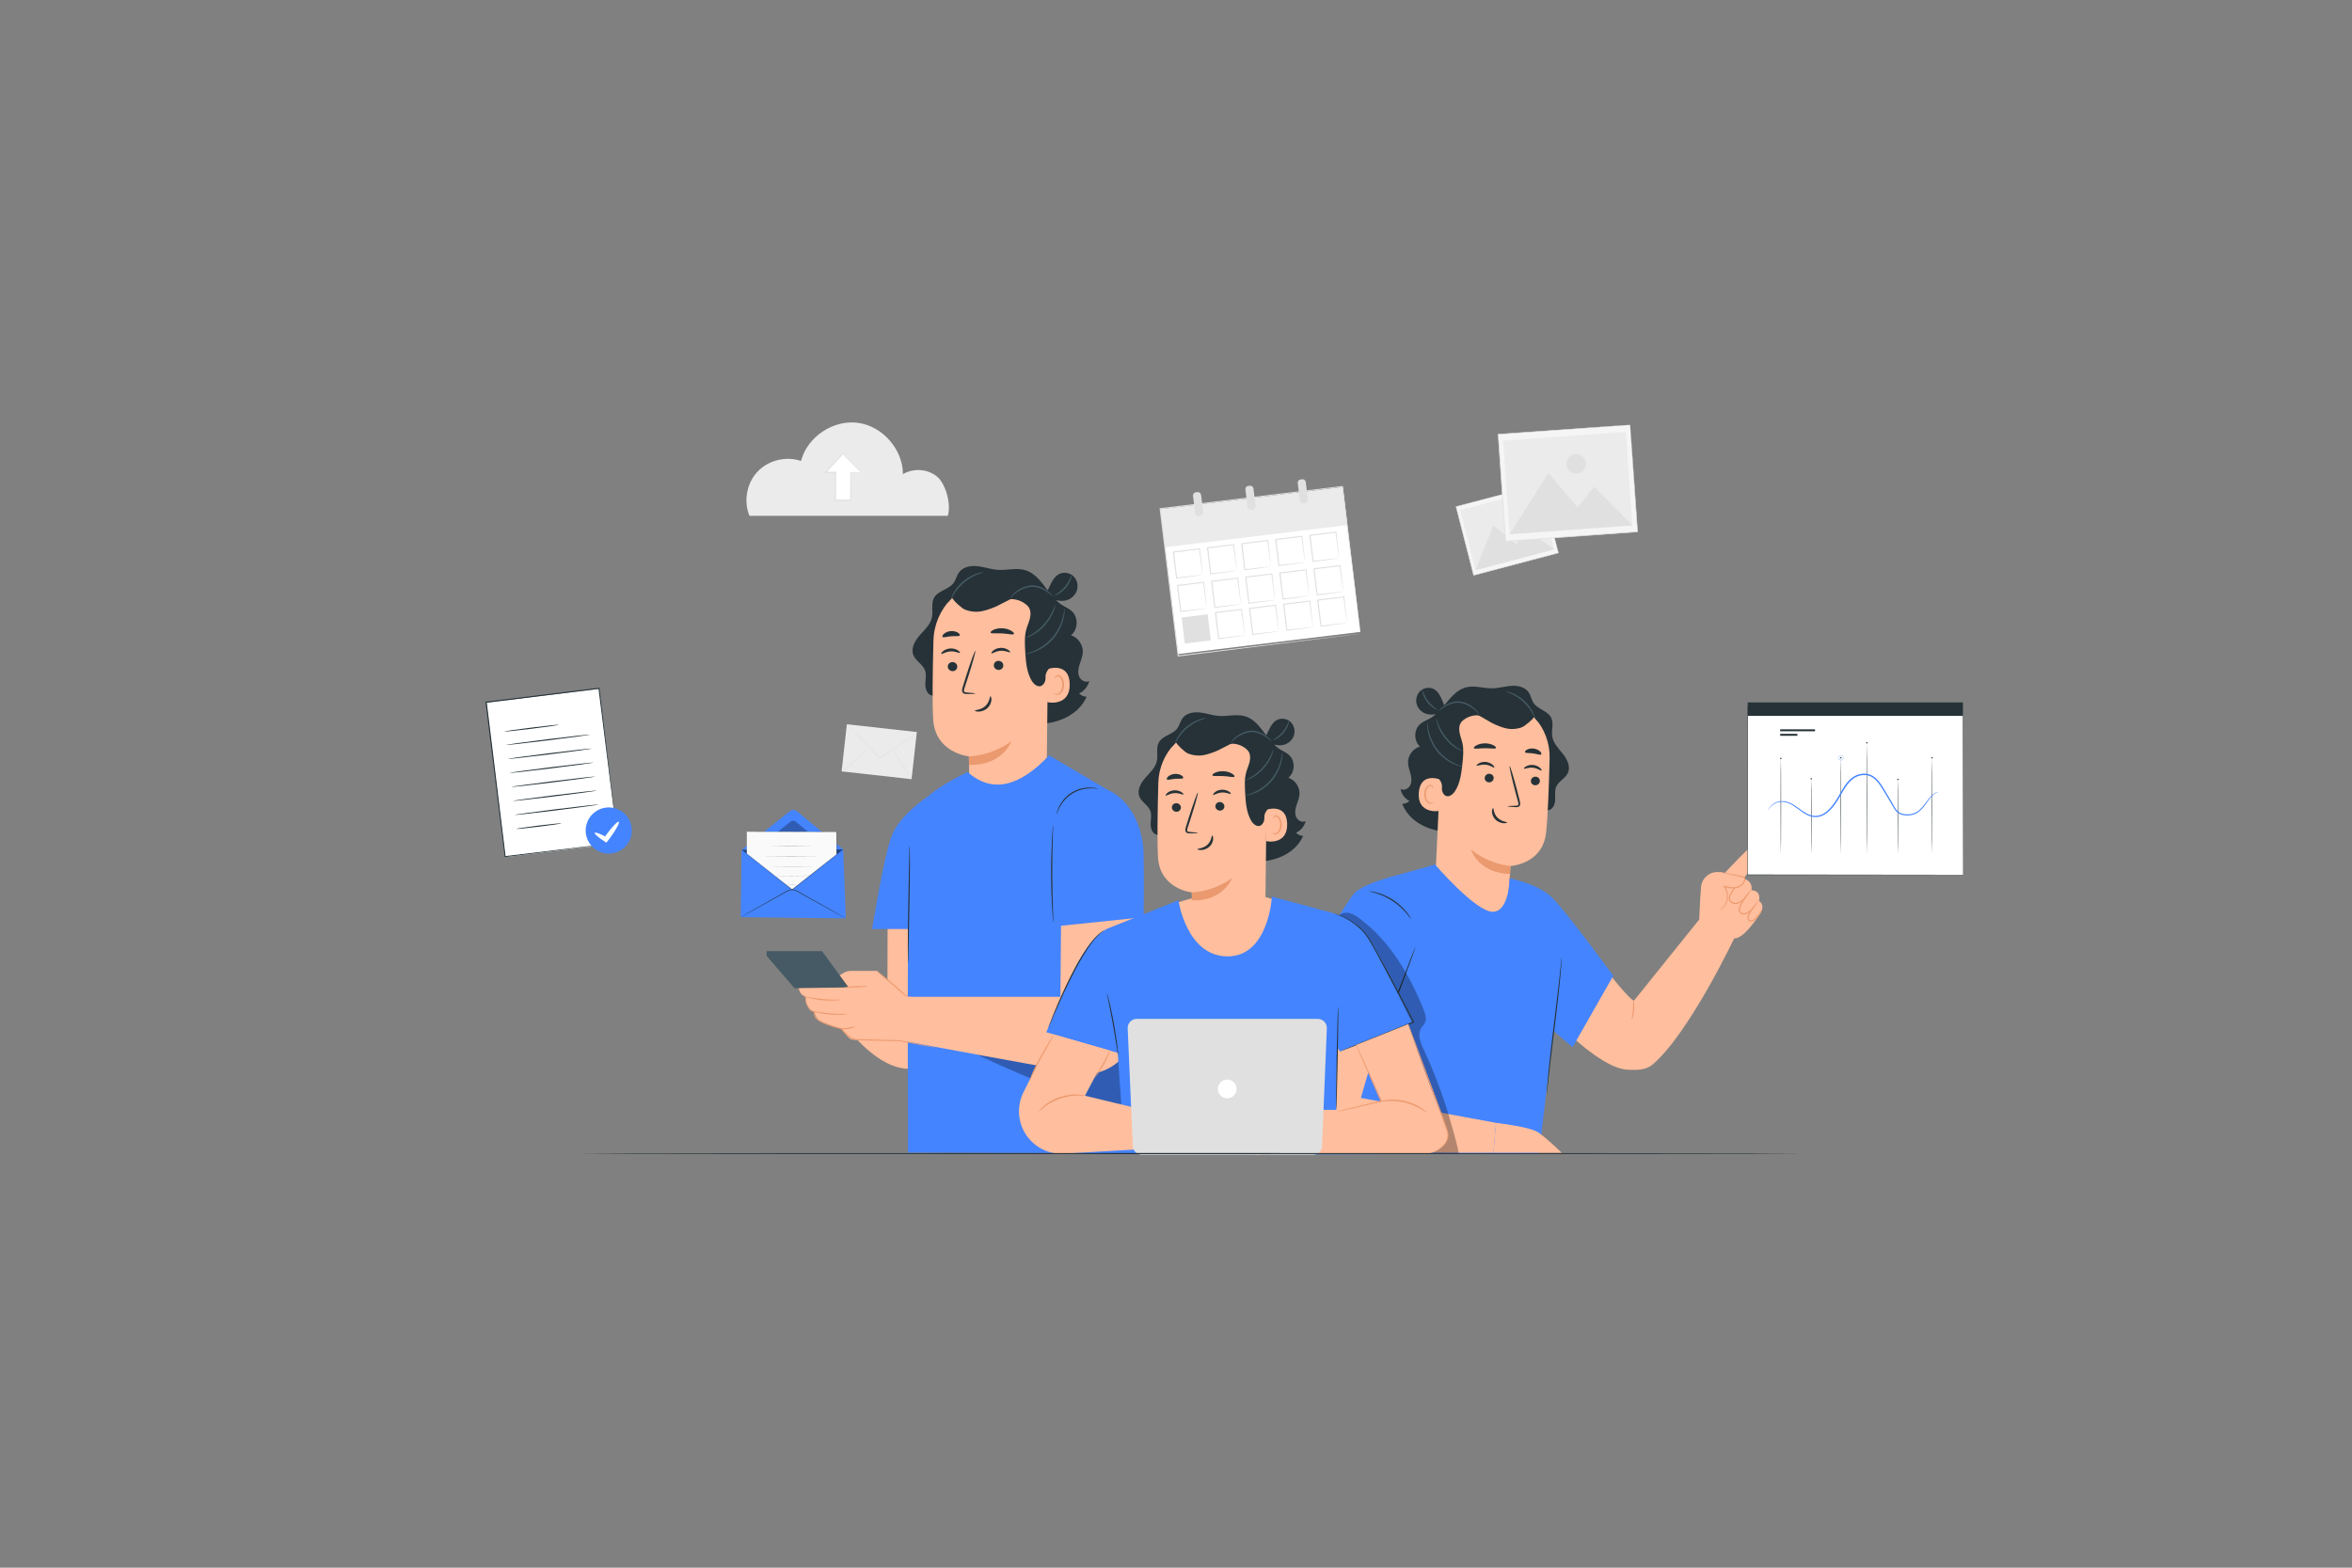 <?xml version="1.0" encoding="utf-8"?>
<!-- Generator: Adobe Illustrator 24.3.0, SVG Export Plug-In . SVG Version: 6.00 Build 0)  -->
<svg version="1.1" xmlns="http://www.w3.org/2000/svg" xmlns:xlink="http://www.w3.org/1999/xlink" x="0px" y="0px"
	 viewBox="0 0 750 500" style="enable-background:new 0 0 750 500;" xml:space="preserve">
<rect x="0" y="0" width="750" height="500" fill="#808080" stroke="none"/>
<g id="Background_Complete">
	<g>
		<g>
			<g>
				<g>
					<g>
						<g>
							<g>
								<g>
									<g>
										<g>
											<polygon style="fill:#F5F5F5;" points="491.31,154.44 496.93,176.34 469.92,183.47 464.3,161.57 											"/>
										</g>
									</g>
								</g>
							</g>
						</g>
						<g>
							<g>
								<g>
									<g>
										<g>
											<g>
												<path style="fill:#E0E0E0;" d="M491.31,154.44c0,0-0.04,0.01-0.13,0.04c-0.09,0.02-0.21,0.06-0.38,0.1
													c-0.34,0.09-0.83,0.22-1.47,0.4c-1.28,0.34-3.15,0.84-5.52,1.48c-4.74,1.26-11.48,3.05-19.49,5.18l0.05-0.09
													c1.68,6.52,3.6,13.99,5.63,21.9l0,0l-0.1-0.06c10-2.63,19.29-5.08,27.01-7.12l-0.05,0.08
													c-1.68-6.6-3.07-12.07-4.04-15.89c-0.48-1.91-0.86-3.42-1.12-4.44c-0.13-0.51-0.23-0.9-0.29-1.17
													C491.34,154.58,491.31,154.44,491.31,154.44s0.04,0.13,0.11,0.39c0.07,0.27,0.17,0.65,0.3,1.16
													c0.27,1.02,0.66,2.52,1.15,4.42c0.99,3.83,2.41,9.31,4.12,15.92l0.02,0.07l-0.07,0.02c-7.72,2.04-17.01,4.5-27.01,7.14
													l-0.08,0.02l-0.02-0.08l0,0c-2.03-7.91-3.94-15.38-5.61-21.9l-0.02-0.07l0.07-0.02c8.04-2.11,14.8-3.88,19.56-5.12
													c2.37-0.62,4.24-1.1,5.52-1.44c0.63-0.16,1.12-0.29,1.46-0.38c0.16-0.04,0.28-0.07,0.37-0.09
													C491.27,154.45,491.31,154.44,491.31,154.44z"/>
											</g>
										</g>
									</g>
								</g>
							</g>
						</g>
					</g>
				</g>
			</g>
			<g>
				<g>
					<g>
						<g>
							<g>
								<polygon style="fill:#EBEBEB;" points="470.5,181.85 495.61,175.22 490.7,156.08 465.59,162.7 								"/>
							</g>
						</g>
					</g>
				</g>
			</g>
			<g>
				<g>
					<g>
						<g>
							<g>
								<polygon style="fill:#E0E0E0;" points="470.5,181.85 476.22,167.63 483.56,173.64 486.23,168.69 495.61,175.22 								"/>
							</g>
						</g>
					</g>
				</g>
			</g>
			<g>
				<g>
					<g>
						<g>
							<g>
								<g>
									<g>
										<path style="fill:#E0E0E0;" d="M483.58,164.13c0.28,1.11-0.37,2.24-1.46,2.53c-1.09,0.29-2.21-0.38-2.49-1.48
											c-0.28-1.11,0.37-2.24,1.46-2.53C482.18,162.36,483.3,163.03,483.58,164.13z"/>
									</g>
								</g>
							</g>
						</g>
					</g>
				</g>
			</g>
		</g>
		<g>
			<g>
				<g>
					<g>
						<g>
							<g>
								<g>
									<g>
										<g>
											<polygon style="fill:#F5F5F5;" points="519.8,135.5 522.17,169.61 480.1,172.62 477.73,138.51 											"/>
										</g>
									</g>
								</g>
							</g>
						</g>
						<g>
							<g>
								<g>
									<g>
										<g>
											<g>
												<path style="fill:#E0E0E0;" d="M519.8,135.5c0,0-0.07,0.01-0.2,0.02c-0.14,0.01-0.33,0.03-0.59,0.05
													c-0.52,0.04-1.29,0.1-2.28,0.18c-2,0.15-4.92,0.37-8.61,0.65c-7.39,0.54-17.89,1.31-30.37,2.23l0.1-0.12
													c0.71,10.15,1.52,21.79,2.38,34.11l0,0l-0.13-0.11c15.58-1.11,30.05-2.13,42.07-2.99l-0.09,0.11
													c-0.69-10.27-1.27-18.79-1.67-24.74c-0.2-2.98-0.35-5.32-0.45-6.92c-0.05-0.79-0.09-1.41-0.12-1.83
													C519.81,135.72,519.8,135.5,519.8,135.5s0.02,0.2,0.05,0.61c0.03,0.41,0.08,1.02,0.14,1.8
													c0.12,1.59,0.29,3.92,0.51,6.89c0.43,5.97,1.04,14.51,1.78,24.8l0.01,0.1l-0.1,0.01c-12.02,0.87-26.49,1.91-42.07,3.03
													l-0.12,0.01l-0.01-0.12l0,0c-0.85-12.32-1.66-23.96-2.36-34.11l-0.01-0.11l0.11-0.01c12.52-0.87,23.04-1.61,30.45-2.12
													c3.69-0.25,6.6-0.45,8.59-0.58c0.99-0.06,1.74-0.11,2.26-0.15c0.25-0.02,0.44-0.03,0.58-0.03
													C519.74,135.5,519.8,135.5,519.8,135.5z"/>
											</g>
										</g>
									</g>
								</g>
							</g>
						</g>
					</g>
				</g>
			</g>
			<g>
				<g>
					<g>
						<g>
							<g>
								<polygon style="fill:#EBEBEB;" points="481.4,170.37 520.52,167.57 518.45,137.75 479.33,140.55 								"/>
							</g>
						</g>
					</g>
				</g>
			</g>
			<g>
				<g>
					<g>
						<g>
							<g>
								<polygon style="fill:#E0E0E0;" points="481.4,170.37 493.78,150.86 503.05,161.85 508.36,155.24 520.52,167.57 								"/>
							</g>
						</g>
					</g>
				</g>
			</g>
			<g>
				<g>
					<g>
						<g>
							<g>
								<g>
									<g>
										<path style="fill:#E0E0E0;" d="M505.68,147.73c0.12,1.73-1.16,3.22-2.86,3.34c-1.7,0.12-3.18-1.18-3.3-2.9
											c-0.12-1.73,1.16-3.22,2.86-3.34C504.08,144.7,505.56,146,505.68,147.73z"/>
									</g>
								</g>
							</g>
						</g>
					</g>
				</g>
			</g>
		</g>
	</g>
	<g>
		<g>
			<path style="fill:#EBEBEB;" d="M302.23,164.52c1.13-3.63-0.6-10.32-3.6-12.66c-3-2.34-7.46-2.6-10.71-0.62
				c0-7.94-6.52-15.37-14.4-16.39c-7.88-1.02-16.08,4.49-18.1,12.17c-4.76-1.64-10.43-0.24-13.88,3.43
				c-3.45,3.67-4.49,9.42-2.55,14.07H302.23z"/>
		</g>
		<g>
			<g>
				<polygon style="fill:#FFFFFF;" points="274.33,150.64 271.58,147.66 268.83,144.67 266.07,147.66 263.32,150.64 266.41,150.64 
					266.41,159.54 271.24,159.54 271.24,150.64 				"/>
			</g>
			<g>
				<g>
					<path style="fill:#E0E0E0;" d="M274.33,150.64c0.02,0.01-0.25,0.01-0.77,0.03c-0.52,0.02-1.31,0.05-2.32,0.06l0.09-0.09
						c0.02,2.14,0.04,5.21,0.07,8.9l0,0.16l-0.16,0c-1.49,0-3.12,0.01-4.84,0.02l-0.18,0l0-0.18c0-1.8,0-3.72-0.01-5.7
						c0-1.09,0-2.16,0-3.2l0.18,0.18c-1.06,0-2.09,0-3.09-0.01l-0.4,0l0.27-0.29c2.06-2.22,3.94-4.23,5.53-5.94l0.1-0.11l0.1,0.11
						c1.67,1.84,3.04,3.34,4,4.43c0.44,0.5,0.79,0.91,1.06,1.22C274.22,150.51,274.34,150.64,274.33,150.64
						c-0.01-0.01-0.16-0.15-0.42-0.43c-0.29-0.3-0.67-0.68-1.14-1.16c-0.96-0.97-2.34-2.46-4.05-4.28h0.21
						c-1.58,1.72-3.43,3.75-5.48,5.99l-0.13-0.3c1,0,2.03,0,3.09-0.01l0.18,0l0,0.18c0,1.04,0,2.11,0,3.2c0,1.98,0,3.9-0.01,5.7
						l-0.18-0.18c1.71,0.01,3.34,0.01,4.84,0.02l-0.16,0.16c0.03-3.68,0.05-6.76,0.07-8.9l0-0.09l0.09,0
						c0.96,0.01,1.71,0.04,2.25,0.06c0.24,0.01,0.45,0.01,0.61,0.02C274.25,150.63,274.32,150.64,274.33,150.64z"/>
				</g>
			</g>
		</g>
	</g>
	<g>
		<g>
			
				<rect x="372.56" y="158.53" transform="matrix(0.993 -0.121 0.121 0.993 -19.095 50.128)" style="fill:#FFFFFF;" width="58.54" height="46.47"/>
			
				<rect x="370.48" y="158.66" transform="matrix(0.993 -0.121 0.121 0.993 -17.044 49.749)" style="fill:#EBEBEB;" width="58.54" height="12.16"/>
			<g>
				<path style="fill:#E0E0E0;" d="M383.51,183.35c-0.01-0.01-0.05-0.23-0.11-0.63c-0.07-0.44-0.15-1.01-0.25-1.7
					c-0.21-1.46-0.49-3.51-0.81-5.96l0.18,0.14c-2.43,0.3-5.27,0.66-8.3,1.04c-0.04,0.04,0.3-0.39,0.16-0.2l0,0l0,0l0,0.01l0,0.02
					l0,0.04l0.01,0.07l0.02,0.14l0.03,0.28l0.07,0.56c0.05,0.37,0.09,0.74,0.13,1.11c0.09,0.73,0.17,1.45,0.26,2.15
					c0.16,1.39,0.32,2.71,0.46,3.92l-0.18-0.14c2.46-0.29,4.52-0.5,5.98-0.65c0.7-0.07,1.26-0.12,1.71-0.17
					C383.28,183.35,383.5,183.34,383.51,183.35c0.01,0.01-0.18,0.05-0.56,0.11c-0.43,0.06-0.99,0.15-1.67,0.25
					c-1.45,0.21-3.54,0.5-6.06,0.82l-0.16,0.02l-0.02-0.16c-0.15-1.21-0.32-2.53-0.5-3.92c-0.09-0.7-0.18-1.41-0.27-2.15
					c-0.05-0.37-0.09-0.74-0.14-1.11l-0.07-0.56l-0.03-0.28l-0.02-0.14l-0.01-0.07l0-0.04l0-0.02l0-0.01l0,0l0,0
					c-0.14,0.18,0.19-0.25,0.16-0.21c3.04-0.36,5.88-0.7,8.31-0.99l0.16-0.02l0.02,0.16c0.29,2.53,0.51,4.63,0.66,6.08
					c0.07,0.68,0.12,1.24,0.16,1.68C383.51,183.16,383.53,183.36,383.51,183.35z"/>
			</g>
			<g>
				<path style="fill:#E0E0E0;" d="M394.39,182.02c-0.01-0.01-0.05-0.23-0.11-0.63c-0.07-0.44-0.15-1.01-0.25-1.7
					c-0.21-1.46-0.49-3.51-0.81-5.96l0.18,0.14c-2.43,0.3-5.27,0.66-8.3,1.04c-0.04,0.04,0.3-0.39,0.16-0.2l0,0l0,0l0,0.01l0,0.02
					l0,0.04l0.01,0.07l0.02,0.14l0.03,0.28l0.07,0.56c0.05,0.37,0.09,0.74,0.13,1.11c0.09,0.73,0.17,1.45,0.26,2.15
					c0.16,1.39,0.32,2.71,0.46,3.92l-0.18-0.14c2.46-0.29,4.52-0.5,5.98-0.65c0.7-0.07,1.26-0.12,1.71-0.17
					C394.16,182.02,394.38,182.01,394.39,182.02c0.01,0.01-0.18,0.05-0.56,0.11c-0.43,0.06-0.99,0.15-1.67,0.25
					c-1.45,0.21-3.54,0.5-6.06,0.82l-0.16,0.02l-0.02-0.16c-0.15-1.21-0.32-2.53-0.5-3.92c-0.09-0.7-0.18-1.41-0.27-2.15
					c-0.05-0.37-0.09-0.74-0.14-1.11l-0.07-0.56l-0.03-0.28l-0.02-0.14l-0.01-0.07l0-0.04l0-0.02l0-0.01l0,0l0,0
					c-0.14,0.18,0.19-0.25,0.16-0.21c3.04-0.36,5.88-0.7,8.31-0.99l0.16-0.02l0.02,0.16c0.29,2.53,0.51,4.63,0.66,6.08
					c0.07,0.68,0.12,1.24,0.16,1.68C394.39,181.83,394.4,182.03,394.39,182.02z"/>
			</g>
			<g>
				<path style="fill:#E0E0E0;" d="M405.27,180.69c-0.01-0.01-0.05-0.23-0.11-0.63c-0.07-0.44-0.15-1.01-0.25-1.7
					c-0.21-1.46-0.49-3.51-0.81-5.96l0.18,0.14c-2.43,0.3-5.27,0.66-8.3,1.04c-0.04,0.04,0.3-0.39,0.16-0.2l0,0l0,0l0,0.01l0,0.02
					l0,0.04l0.01,0.07l0.02,0.14l0.03,0.28l0.07,0.56c0.05,0.37,0.09,0.74,0.13,1.11c0.09,0.73,0.17,1.45,0.26,2.15
					c0.16,1.39,0.32,2.71,0.46,3.92l-0.18-0.14c2.46-0.29,4.52-0.5,5.98-0.65c0.7-0.07,1.26-0.12,1.71-0.17
					C405.03,180.69,405.25,180.68,405.27,180.69c0.01,0.01-0.18,0.05-0.56,0.11c-0.43,0.06-0.99,0.15-1.67,0.25
					c-1.45,0.21-3.54,0.5-6.06,0.82l-0.16,0.02l-0.02-0.16c-0.15-1.21-0.32-2.53-0.5-3.92c-0.09-0.7-0.18-1.41-0.27-2.15
					c-0.05-0.37-0.09-0.74-0.14-1.11l-0.07-0.56l-0.03-0.28l-0.02-0.14l-0.01-0.07l0-0.04l0-0.02l0-0.01l0,0l0,0
					c-0.14,0.18,0.19-0.25,0.16-0.21c3.04-0.36,5.88-0.7,8.31-0.99l0.16-0.02l0.02,0.16c0.29,2.53,0.51,4.63,0.66,6.08
					c0.07,0.68,0.12,1.24,0.16,1.68C405.27,180.5,405.28,180.7,405.27,180.69z"/>
			</g>
			<g>
				<path style="fill:#E0E0E0;" d="M416.14,179.36c-0.01-0.01-0.05-0.23-0.11-0.63c-0.07-0.44-0.15-1.01-0.25-1.7
					c-0.21-1.46-0.49-3.51-0.81-5.96l0.18,0.14c-2.43,0.3-5.27,0.66-8.3,1.04c-0.04,0.04,0.3-0.39,0.16-0.2l0,0l0,0l0,0.01l0,0.02
					l0,0.04l0.01,0.07l0.02,0.14l0.03,0.28l0.07,0.56c0.05,0.37,0.09,0.74,0.13,1.11c0.09,0.73,0.17,1.45,0.26,2.15
					c0.16,1.39,0.32,2.71,0.46,3.92l-0.18-0.14c2.46-0.29,4.52-0.5,5.98-0.65c0.7-0.07,1.26-0.12,1.71-0.17
					C415.91,179.36,416.13,179.35,416.14,179.36c0.01,0.01-0.18,0.05-0.56,0.11c-0.43,0.06-0.99,0.15-1.67,0.25
					c-1.45,0.21-3.54,0.5-6.06,0.82l-0.16,0.02l-0.02-0.16c-0.15-1.21-0.32-2.53-0.5-3.92c-0.09-0.7-0.18-1.41-0.27-2.15
					c-0.05-0.37-0.09-0.74-0.14-1.11l-0.07-0.56l-0.03-0.28l-0.02-0.14l-0.01-0.07l0-0.04l0-0.02l0-0.01l0,0l0,0
					c-0.14,0.18,0.19-0.25,0.16-0.21c3.04-0.36,5.88-0.7,8.31-0.99l0.16-0.02l0.02,0.16c0.29,2.53,0.51,4.63,0.66,6.08
					c0.07,0.68,0.12,1.24,0.16,1.68C416.14,179.17,416.16,179.37,416.14,179.36z"/>
			</g>
			<g>
				<path style="fill:#E0E0E0;" d="M427.02,178.03c-0.01-0.01-0.05-0.23-0.11-0.63c-0.07-0.44-0.15-1.01-0.25-1.7
					c-0.21-1.46-0.49-3.51-0.81-5.96l0.18,0.14c-2.43,0.3-5.27,0.66-8.3,1.04c-0.04,0.04,0.3-0.39,0.16-0.2l0,0l0,0l0,0.01l0,0.02
					l0,0.04l0.01,0.07l0.02,0.14l0.03,0.28l0.07,0.56c0.05,0.37,0.09,0.74,0.13,1.11c0.09,0.73,0.17,1.45,0.26,2.15
					c0.16,1.39,0.32,2.71,0.46,3.92l-0.18-0.14c2.46-0.29,4.52-0.5,5.98-0.65c0.7-0.07,1.26-0.12,1.71-0.17
					C426.78,178.03,427,178.01,427.02,178.03c0.01,0.01-0.18,0.05-0.56,0.11c-0.43,0.06-0.99,0.15-1.67,0.25
					c-1.45,0.21-3.54,0.5-6.06,0.82l-0.16,0.02l-0.02-0.16c-0.15-1.21-0.32-2.53-0.5-3.92c-0.09-0.7-0.18-1.41-0.27-2.15
					c-0.05-0.37-0.09-0.74-0.14-1.11l-0.07-0.56l-0.03-0.28l-0.02-0.14l-0.01-0.07l0-0.04l0-0.02l0-0.01l0,0l0,0
					c-0.14,0.18,0.19-0.25,0.16-0.21c3.04-0.36,5.88-0.7,8.31-0.99l0.16-0.02l0.02,0.16c0.29,2.53,0.51,4.63,0.66,6.08
					c0.07,0.68,0.12,1.24,0.16,1.68C427.02,177.84,427.03,178.04,427.02,178.03z"/>
			</g>
			<g>
				<path style="fill:#E0E0E0;" d="M384.82,194.03c-0.01-0.01-0.05-0.23-0.11-0.63c-0.07-0.44-0.15-1.01-0.25-1.7
					c-0.21-1.46-0.49-3.51-0.81-5.96l0.18,0.14c-2.43,0.3-5.27,0.66-8.3,1.04c-0.04,0.04,0.3-0.39,0.16-0.2l0,0l0,0l0,0.01l0,0.02
					l0,0.04l0.01,0.07l0.02,0.14l0.03,0.28l0.07,0.56c0.05,0.37,0.09,0.74,0.13,1.11c0.09,0.73,0.17,1.45,0.26,2.15
					c0.16,1.39,0.32,2.71,0.46,3.92l-0.18-0.14c2.46-0.29,4.52-0.5,5.98-0.65c0.7-0.07,1.26-0.12,1.71-0.17
					C384.59,194.04,384.81,194.02,384.82,194.03c0.01,0.01-0.18,0.05-0.56,0.11c-0.43,0.06-0.99,0.15-1.67,0.25
					c-1.45,0.21-3.54,0.5-6.06,0.82l-0.16,0.02l-0.02-0.16c-0.15-1.21-0.32-2.53-0.5-3.92c-0.09-0.7-0.18-1.41-0.27-2.15
					c-0.05-0.37-0.09-0.74-0.14-1.11l-0.07-0.56l-0.03-0.28l-0.02-0.14l-0.01-0.07l0-0.04l0-0.02l0-0.01l0,0l0,0
					c-0.14,0.18,0.19-0.25,0.16-0.21c3.04-0.36,5.88-0.7,8.31-0.99l0.16-0.02l0.02,0.16c0.29,2.53,0.51,4.63,0.66,6.08
					c0.07,0.68,0.12,1.24,0.16,1.68C384.82,193.84,384.83,194.04,384.82,194.03z"/>
			</g>
			<g>
				<path style="fill:#E0E0E0;" d="M395.7,192.7c-0.01-0.01-0.05-0.23-0.11-0.63c-0.07-0.44-0.15-1.01-0.25-1.7
					c-0.21-1.46-0.49-3.51-0.81-5.96l0.18,0.14c-2.43,0.3-5.27,0.66-8.3,1.04c-0.04,0.04,0.3-0.39,0.16-0.2l0,0l0,0l0,0.01l0,0.02
					l0,0.04l0.01,0.07l0.02,0.14l0.03,0.28l0.07,0.56c0.05,0.37,0.09,0.74,0.13,1.11c0.09,0.73,0.17,1.45,0.26,2.15
					c0.16,1.39,0.32,2.71,0.46,3.92l-0.18-0.14c2.46-0.29,4.52-0.5,5.98-0.65c0.7-0.07,1.26-0.12,1.71-0.17
					C395.46,192.71,395.68,192.69,395.7,192.7c0.01,0.01-0.18,0.05-0.56,0.11c-0.43,0.06-0.99,0.15-1.67,0.25
					c-1.45,0.21-3.54,0.5-6.06,0.82l-0.16,0.02l-0.02-0.16c-0.15-1.21-0.32-2.53-0.5-3.92c-0.09-0.7-0.18-1.41-0.27-2.15
					c-0.05-0.37-0.09-0.74-0.14-1.11l-0.07-0.56l-0.03-0.28l-0.02-0.14l-0.01-0.07l0-0.04l0-0.02l0-0.01l0,0l0,0
					c-0.14,0.18,0.19-0.25,0.16-0.21c3.04-0.36,5.88-0.7,8.31-0.99l0.16-0.02l0.02,0.16c0.29,2.53,0.51,4.63,0.66,6.08
					c0.07,0.68,0.12,1.24,0.16,1.68C395.7,192.51,395.71,192.71,395.7,192.7z"/>
			</g>
			<g>
				<path style="fill:#E0E0E0;" d="M406.57,191.37c-0.01-0.01-0.05-0.23-0.11-0.63c-0.07-0.44-0.15-1.01-0.25-1.7
					c-0.21-1.46-0.49-3.51-0.81-5.96l0.18,0.14c-2.43,0.3-5.27,0.66-8.3,1.04c-0.04,0.04,0.3-0.39,0.16-0.2l0,0l0,0l0,0.01l0,0.02
					l0,0.04l0.01,0.07l0.02,0.14l0.03,0.28l0.07,0.56c0.05,0.37,0.09,0.74,0.13,1.11c0.09,0.73,0.17,1.45,0.26,2.15
					c0.16,1.39,0.32,2.71,0.46,3.92l-0.18-0.14c2.46-0.29,4.52-0.5,5.98-0.65c0.7-0.07,1.26-0.12,1.71-0.17
					C406.34,191.38,406.56,191.36,406.57,191.37c0.01,0.01-0.18,0.05-0.56,0.11c-0.43,0.06-0.99,0.15-1.67,0.25
					c-1.45,0.21-3.54,0.5-6.06,0.82l-0.16,0.02l-0.02-0.16c-0.15-1.21-0.32-2.53-0.5-3.92c-0.09-0.7-0.18-1.41-0.27-2.15
					c-0.05-0.37-0.09-0.74-0.14-1.11l-0.07-0.56l-0.03-0.28l-0.02-0.14l-0.01-0.07l0-0.04l0-0.02l0-0.01l0,0l0,0
					c-0.14,0.18,0.19-0.25,0.16-0.21c3.04-0.36,5.88-0.7,8.31-0.99l0.16-0.02l0.02,0.16c0.29,2.53,0.51,4.63,0.66,6.08
					c0.07,0.68,0.12,1.24,0.16,1.68C406.57,191.18,406.59,191.38,406.57,191.37z"/>
			</g>
			<g>
				<path style="fill:#E0E0E0;" d="M417.45,190.04c-0.01-0.01-0.05-0.23-0.11-0.63c-0.07-0.44-0.15-1.01-0.25-1.7
					c-0.21-1.46-0.49-3.51-0.81-5.96l0.18,0.14c-2.43,0.3-5.27,0.66-8.3,1.04c-0.04,0.04,0.3-0.39,0.16-0.2l0,0l0,0l0,0.01l0,0.02
					l0,0.04l0.01,0.07l0.02,0.14l0.03,0.28l0.07,0.56c0.05,0.37,0.09,0.74,0.13,1.11c0.09,0.73,0.17,1.45,0.26,2.15
					c0.16,1.39,0.32,2.71,0.46,3.92l-0.18-0.14c2.46-0.29,4.52-0.5,5.98-0.65c0.7-0.07,1.26-0.12,1.71-0.17
					C417.21,190.05,417.44,190.03,417.45,190.04c0.01,0.01-0.18,0.05-0.56,0.11c-0.43,0.06-0.99,0.15-1.67,0.25
					c-1.45,0.21-3.54,0.5-6.06,0.82l-0.16,0.02l-0.02-0.16c-0.15-1.21-0.32-2.53-0.5-3.92c-0.09-0.7-0.18-1.41-0.27-2.15
					c-0.05-0.37-0.09-0.74-0.14-1.11l-0.07-0.56l-0.03-0.28l-0.02-0.14l-0.01-0.07l0-0.04l0-0.02l0-0.01l0,0l0,0
					c-0.14,0.18,0.19-0.25,0.16-0.21c3.04-0.36,5.88-0.7,8.31-0.99l0.16-0.02l0.02,0.16c0.29,2.53,0.51,4.63,0.66,6.08
					c0.07,0.68,0.12,1.24,0.16,1.68C417.45,189.85,417.46,190.05,417.45,190.04z"/>
			</g>
			<g>
				<path style="fill:#E0E0E0;" d="M428.33,188.71c-0.01-0.01-0.05-0.23-0.11-0.63c-0.07-0.44-0.15-1.01-0.25-1.7
					c-0.21-1.46-0.49-3.51-0.81-5.96l0.18,0.14c-2.43,0.3-5.27,0.66-8.3,1.04c-0.04,0.04,0.3-0.39,0.16-0.2l0,0l0,0l0,0.01l0,0.02
					l0,0.04l0.01,0.07l0.02,0.14l0.03,0.28l0.07,0.56c0.05,0.37,0.09,0.74,0.13,1.11c0.09,0.73,0.17,1.45,0.26,2.15
					c0.16,1.39,0.32,2.71,0.46,3.92l-0.18-0.14c2.46-0.29,4.52-0.5,5.98-0.65c0.7-0.07,1.26-0.12,1.71-0.17
					C428.09,188.71,428.31,188.7,428.33,188.71c0.01,0.01-0.18,0.05-0.56,0.11c-0.43,0.06-0.99,0.15-1.67,0.25
					c-1.45,0.21-3.54,0.5-6.06,0.82l-0.16,0.02l-0.02-0.16c-0.15-1.21-0.32-2.53-0.5-3.92c-0.09-0.7-0.18-1.41-0.27-2.15
					c-0.05-0.37-0.09-0.74-0.14-1.11l-0.07-0.56l-0.03-0.28l-0.02-0.14l-0.01-0.07l0-0.04l0-0.02l0-0.01l0,0l0,0
					c-0.14,0.18,0.19-0.25,0.16-0.21c3.04-0.36,5.88-0.7,8.31-0.99l0.16-0.02l0.02,0.16c0.29,2.53,0.51,4.63,0.66,6.08
					c0.07,0.68,0.12,1.24,0.16,1.68C428.33,188.52,428.34,188.72,428.33,188.71z"/>
			</g>
			
				<rect x="377.19" y="196.17" transform="matrix(0.993 -0.121 0.121 0.993 -21.503 47.784)" style="fill:#E0E0E0;" width="8.37" height="8.37"/>
			<g>
				<path style="fill:#E0E0E0;" d="M396.92,202.67c-0.01-0.01-0.05-0.23-0.11-0.63c-0.07-0.44-0.15-1.01-0.25-1.7
					c-0.21-1.46-0.49-3.51-0.81-5.96l0.18,0.14c-2.43,0.3-5.27,0.66-8.3,1.04c-0.04,0.04,0.3-0.39,0.16-0.2l0,0l0,0l0,0.01l0,0.02
					l0,0.04l0.01,0.07l0.02,0.14l0.03,0.28l0.07,0.56c0.05,0.37,0.09,0.74,0.13,1.11c0.09,0.73,0.17,1.45,0.26,2.15
					c0.16,1.39,0.32,2.71,0.46,3.92l-0.18-0.14c2.46-0.29,4.52-0.5,5.98-0.65c0.7-0.07,1.26-0.12,1.71-0.17
					C396.68,202.68,396.9,202.66,396.92,202.67c0.01,0.01-0.18,0.05-0.56,0.11c-0.43,0.06-0.99,0.15-1.67,0.25
					c-1.45,0.21-3.54,0.5-6.06,0.82l-0.16,0.02l-0.02-0.16c-0.15-1.21-0.32-2.53-0.5-3.92c-0.09-0.7-0.18-1.41-0.27-2.15
					c-0.05-0.37-0.09-0.74-0.14-1.11l-0.07-0.56l-0.03-0.28l-0.02-0.14l-0.01-0.07l0-0.04l0-0.02l0-0.01l0,0l0,0
					c-0.14,0.18,0.19-0.25,0.16-0.21c3.04-0.36,5.88-0.7,8.31-0.99l0.16-0.02l0.02,0.16c0.29,2.53,0.51,4.63,0.66,6.08
					c0.07,0.68,0.12,1.24,0.16,1.68C396.92,202.48,396.93,202.68,396.92,202.67z"/>
			</g>
			<g>
				<path style="fill:#E0E0E0;" d="M407.79,201.34c-0.01-0.01-0.05-0.23-0.11-0.63c-0.07-0.44-0.15-1.01-0.25-1.7
					c-0.21-1.46-0.49-3.51-0.81-5.96l0.18,0.14c-2.43,0.3-5.27,0.66-8.3,1.04c-0.04,0.04,0.3-0.39,0.16-0.2l0,0l0,0l0,0.01l0,0.02
					l0,0.04l0.01,0.07l0.02,0.14l0.03,0.28l0.07,0.56c0.05,0.37,0.09,0.74,0.13,1.11c0.09,0.73,0.17,1.45,0.26,2.15
					c0.16,1.39,0.32,2.71,0.46,3.92l-0.18-0.14c2.46-0.29,4.52-0.5,5.98-0.65c0.7-0.07,1.26-0.12,1.71-0.17
					C407.56,201.35,407.78,201.33,407.79,201.34c0.01,0.01-0.18,0.05-0.56,0.11c-0.43,0.06-0.99,0.15-1.67,0.25
					c-1.45,0.21-3.54,0.5-6.06,0.82l-0.16,0.02l-0.02-0.16c-0.15-1.21-0.32-2.53-0.5-3.92c-0.09-0.7-0.18-1.41-0.27-2.15
					c-0.05-0.37-0.09-0.74-0.14-1.11l-0.07-0.56l-0.03-0.28l-0.02-0.14l-0.01-0.07l0-0.04l0-0.02l0-0.01l0,0l0,0
					c-0.14,0.18,0.19-0.25,0.16-0.21c3.04-0.36,5.88-0.7,8.31-0.99l0.16-0.02l0.02,0.16c0.29,2.53,0.51,4.63,0.66,6.08
					c0.07,0.68,0.12,1.24,0.16,1.68C407.79,201.15,407.81,201.35,407.79,201.34z"/>
			</g>
			<g>
				<path style="fill:#E0E0E0;" d="M418.67,200.01c-0.01-0.01-0.05-0.23-0.11-0.63c-0.07-0.44-0.15-1.01-0.25-1.7
					c-0.21-1.46-0.49-3.51-0.81-5.96l0.18,0.14c-2.43,0.3-5.27,0.66-8.3,1.04c-0.04,0.04,0.3-0.39,0.16-0.2l0,0l0,0l0,0.01l0,0.02
					l0,0.04l0.01,0.07l0.02,0.14l0.03,0.28l0.07,0.56c0.05,0.37,0.09,0.74,0.13,1.11c0.09,0.73,0.17,1.45,0.26,2.15
					c0.16,1.39,0.32,2.71,0.46,3.92l-0.18-0.14c2.46-0.29,4.52-0.5,5.98-0.65c0.7-0.07,1.26-0.12,1.71-0.17
					C418.43,200.02,418.66,200,418.67,200.01c0.01,0.01-0.18,0.05-0.56,0.11c-0.43,0.06-0.99,0.15-1.67,0.25
					c-1.45,0.21-3.54,0.5-6.06,0.82l-0.16,0.02l-0.02-0.16c-0.15-1.21-0.32-2.53-0.5-3.92c-0.09-0.7-0.18-1.41-0.27-2.15
					c-0.05-0.37-0.09-0.74-0.14-1.11l-0.07-0.56l-0.03-0.28l-0.02-0.14l-0.01-0.07l0-0.04l0-0.02l0-0.01l0,0l0,0
					c-0.14,0.18,0.19-0.25,0.16-0.21c3.04-0.36,5.88-0.7,8.31-0.99l0.16-0.02l0.02,0.16c0.29,2.53,0.51,4.63,0.66,6.08
					c0.07,0.68,0.12,1.24,0.16,1.68C418.67,199.82,418.68,200.02,418.67,200.01z"/>
			</g>
			<g>
				<path style="fill:#E0E0E0;" d="M429.54,198.68c-0.01-0.01-0.05-0.23-0.11-0.63c-0.07-0.44-0.15-1.01-0.25-1.7
					c-0.21-1.46-0.49-3.51-0.81-5.96l0.18,0.14c-2.43,0.3-5.27,0.66-8.3,1.04c-0.04,0.04,0.3-0.39,0.16-0.2l0,0l0,0l0,0.01l0,0.02
					l0,0.04l0.01,0.07l0.02,0.14l0.03,0.28l0.07,0.56c0.05,0.37,0.09,0.74,0.13,1.11c0.09,0.73,0.17,1.45,0.26,2.15
					c0.16,1.39,0.32,2.71,0.46,3.92l-0.18-0.14c2.46-0.29,4.52-0.5,5.98-0.65c0.7-0.07,1.26-0.12,1.71-0.17
					C429.31,198.69,429.53,198.67,429.54,198.68c0.01,0.01-0.18,0.05-0.56,0.11c-0.43,0.06-0.99,0.15-1.67,0.25
					c-1.45,0.21-3.54,0.5-6.06,0.82l-0.16,0.02l-0.02-0.16c-0.15-1.21-0.32-2.53-0.5-3.92c-0.09-0.7-0.18-1.41-0.27-2.15
					c-0.05-0.37-0.09-0.74-0.14-1.11l-0.07-0.56l-0.03-0.28l-0.02-0.14l-0.01-0.07l0-0.04l0-0.02l0-0.01l0,0l0,0
					c-0.14,0.18,0.19-0.25,0.16-0.21c3.04-0.36,5.88-0.7,8.31-0.99l0.16-0.02l0.02,0.16c0.29,2.53,0.51,4.63,0.66,6.08
					c0.07,0.68,0.12,1.24,0.16,1.68C429.55,198.49,429.56,198.69,429.54,198.68z"/>
			</g>
			<path style="fill:#E0E0E0;" d="M382.78,164.57l-0.52,0.06c-0.57,0.07-1.08-0.33-1.15-0.9l-0.68-5.57
				c-0.07-0.57,0.33-1.08,0.9-1.15l0.52-0.06c0.57-0.07,1.08,0.33,1.15,0.9l0.68,5.57C383.75,163.98,383.35,164.5,382.78,164.57z"/>
			<path style="fill:#E0E0E0;" d="M399.48,162.53l-0.52,0.06c-0.57,0.07-1.08-0.33-1.15-0.9l-0.68-5.57
				c-0.07-0.57,0.33-1.08,0.9-1.15l0.52-0.06c0.57-0.07,1.08,0.33,1.15,0.9l0.68,5.57C400.45,161.94,400.04,162.46,399.48,162.53z"
				/>
			<path style="fill:#E0E0E0;" d="M416.17,160.48l-0.52,0.06c-0.57,0.07-1.08-0.33-1.15-0.9l-0.68-5.57
				c-0.07-0.57,0.33-1.08,0.9-1.15l0.52-0.06c0.57-0.07,1.08,0.33,1.15,0.9l0.68,5.57C417.14,159.9,416.74,160.42,416.17,160.48z"/>
		</g>
		<g>
			<path style="fill:#E0E0E0;" d="M433.8,202.1c0,0-0.05-0.3-0.12-0.87c-0.07-0.58-0.18-1.42-0.32-2.51
				c-0.28-2.2-0.69-5.42-1.2-9.52c-1.02-8.19-2.48-19.91-4.24-34.04l0.17,0.13c-16.61,2.04-36.6,4.5-58.09,7.14l-0.01,0l0.16-0.2
				c2.07,16.97,4.02,33,5.72,46.95l-0.18-0.14c17.25-2.08,31.76-3.82,41.97-5.05c5.11-0.61,9.13-1.08,11.9-1.41
				c1.37-0.16,2.43-0.28,3.16-0.37c0.35-0.04,0.62-0.07,0.82-0.09C433.7,202.11,433.8,202.1,433.8,202.1s-0.09,0.02-0.26,0.04
				c-0.19,0.03-0.45,0.06-0.8,0.11c-0.72,0.09-1.76,0.23-3.12,0.4c-2.75,0.35-6.76,0.85-11.85,1.49
				c-10.23,1.27-24.76,3.08-42.05,5.23l-0.16,0.02l-0.02-0.16c-1.71-13.96-3.68-29.98-5.76-46.95l-0.02-0.18l0.18-0.02l0.01,0
				c21.5-2.62,41.49-5.05,58.1-7.08l0.15-0.02l0.02,0.15c1.7,14.17,3.11,25.93,4.1,34.15c0.48,4.09,0.86,7.29,1.12,9.49
				c0.12,1.08,0.22,1.91,0.29,2.49C433.78,201.82,433.8,202.1,433.8,202.1z"/>
		</g>
	</g>
	<g>
		<g>
			
				<rect x="272.86" y="228.7" transform="matrix(0.111 -0.994 0.994 0.111 10.755 491.859)" style="fill:#EBEBEB;" width="15.12" height="22.44"/>
		</g>
		<g>
			<g>
				<g>
					<path style="fill:#E0E0E0;" d="M292.47,233.84c0,0.01-0.08,0.07-0.23,0.18c-0.17,0.12-0.4,0.28-0.68,0.47
						c-0.62,0.42-1.48,1-2.53,1.71c-2.17,1.44-5.13,3.42-8.41,5.61l-0.07,0.05l-0.06-0.06c-0.05-0.05-0.09-0.09-0.14-0.14
						c-2.81-2.83-5.36-5.39-7.22-7.27c-0.91-0.92-1.64-1.68-2.17-2.22c-0.24-0.25-0.44-0.46-0.58-0.61
						c-0.13-0.14-0.2-0.22-0.19-0.22c0-0.01,0.08,0.06,0.22,0.19c0.15,0.15,0.36,0.34,0.61,0.58c0.54,0.53,1.29,1.27,2.22,2.17
						c1.87,1.86,4.43,4.41,7.27,7.22c0.05,0.05,0.1,0.1,0.14,0.14l-0.13-0.01c3.3-2.17,6.27-4.13,8.44-5.56
						c1.07-0.69,1.94-1.26,2.57-1.66c0.29-0.18,0.53-0.33,0.7-0.44C292.38,233.88,292.47,233.83,292.47,233.84z"/>
				</g>
			</g>
		</g>
		<g>
			<g>
				<path style="fill:#E0E0E0;" d="M268.49,246.37c-0.04-0.04,1.87-1.91,4.26-4.18c2.39-2.27,4.36-4.07,4.4-4.03
					c0.04,0.04-1.87,1.91-4.26,4.18C270.5,244.6,268.53,246.41,268.49,246.37z"/>
			</g>
		</g>
		<g>
			<g>
				<path style="fill:#E0E0E0;" d="M284.58,238.8c0.05-0.03,1.48,2.2,3.19,4.98c1.71,2.78,3.06,5.06,3.01,5.09
					c-0.05,0.03-1.48-2.2-3.19-4.98C285.88,241.11,284.53,238.83,284.58,238.8z"/>
			</g>
		</g>
	</g>
</g>
<g id="Background_Simple" style="display:none;">
	<path style="display:inline;fill:#EBEBEB;" d="M623.54,146.41l-2-3.76c-16.87-31.68-49.45-52.03-85.01-51.78
		c-4.57,0.03-9.14,0.39-13.67,1.1c-32.61,5.09-62.01,27.88-75.38,58.43c-7.86,17.97-10.96,38.99-24.75,52.83
		c-17.94,18.01-46.63,17-71.78,14.8c-25.15-2.2-53.86-3.14-71.73,14.95c-11.19,11.33-15.48,28.09-15.53,44.1
		c-0.13,42.39,27.2,81.83,63.6,102.72c36.4,20.89,80.4,25.04,121.86,19.08c58.07-8.35,114.47-37.08,150.05-84.33
		C634.76,267.3,646.83,200.88,623.54,146.41z"/>
	<circle style="display:inline;fill:#EBEBEB;" cx="191.46" cy="180.06" r="64.49"/>
</g>
<g id="Character_3">
	<g>
		<g>
			<g>
				<path style="fill:#FFBE9D;" d="M541.91,293.18L521,319.2c-3.23-1.47-24.14-29.71-24.14-29.71l-14.1,21.74
					c0,0,24.43,29.97,36.62,29.97c1.99,0,5.18,0.39,7.67-1.74c11.81-10.14,26.33-40.98,26.33-40.98L541.91,293.18z"/>
				<g>
					<g>
						<path style="fill:#263238;" d="M446.59,251.62c1.06,0.67,2.56-0.05,3.11-1.17c0.55-1.12,0.39-2.46,0.08-3.66
							c-0.32-1.21-0.78-2.4-0.79-3.65c-0.02-2.27,1.64-4.45,3.83-5.03c-2.03-1.79-2.02-5.39,0.02-7.17
							c0.95-0.83,2.19-1.24,3.28-1.88c0.63-0.36,1.2-0.8,1.75-1.28c-0.97,0.15-1.94,0.2-2.89-0.06c-1.52-0.41-2.81-1.63-3.23-3.14
							c-0.43-1.51,0.05-3.26,1.25-4.29s3.04-1.23,4.39-0.42c1.33,0.79,2,2.32,2.6,3.75c0.18,0.44,0.37,0.89,0.55,1.33
							c2.06-2.45,4-4.99,7.02-5.74c2.73-0.67,5.58,0.38,8.4,0.32c2.05-0.04,4.05-0.68,6.1-0.8c2.05-0.12,4.34,0.44,5.46,2.16
							c0.66,1.01,0.81,2.28,1.48,3.29c1.37,2.07,4.54,2.51,5.64,4.74c0.89,1.81,0.02,4,0.34,5.99c0.35,2.17,2.04,3.83,3.4,5.55
							c1.37,1.72,2.51,4.05,1.59,6.05c-0.81,1.76-2.95,2.61-3.72,4.39c-0.57,1.29-0.28,2.77-0.33,4.18c-0.05,1.41-0.7,3.05-2.09,3.3
							l-15.83,3.32c-5.49,1.91-11.15,3.85-16.96,3.54c-5.81-0.31-11.86-3.41-13.88-8.87c0.84,0.01,1.68-0.32,2.29-0.89
							C447.98,254.72,446.89,253.25,446.59,251.62z"/>
					</g>
					<g>
						<g>
							<g>
								<g>
									<g>
										<g>
											<g>
												<g>
													<path style="fill:#263238;" d="M459.13,257.18c-1.08-4.03-2.15-8.08-2.52-12.24c-0.37-4.15-0.03-8.45,1.62-12.27
														c0.25-0.58,2.33-4.45,2.96-4.36c0.45,0.07-0.9,3.71-0.69,4.11c1.98,3.83,2.33,8.34,1.77,12.61
														C461.69,249.31,460.6,253.12,459.13,257.18"/>
												</g>
											</g>
										</g>
									</g>
									<g>
										<g>
											<g>
												<g>
													<g>
														<path style="fill:#FFBE9D;" d="M475.95,292.28c-6.45-0.47-18.19-13.55-18.19-13.55l1.78-37.47
															c0.2-10.46,6.45-19.06,16.9-18.57l0.96,0.1c9.69,1.02,16.97,9.31,16.74,19.05c-0.22,9.06-0.58,19.07-1.15,23.89
															c-1.18,9.97-11.32,10.47-11.32,10.47c-0.02,0-0.18,2.32-0.36,5.26c-0.41,6.6-1.6,11.18-4.17,10.82H475.95z"/>
													</g>
												</g>
											</g>
										</g>
									</g>
									<g>
										<g>
											<g>
												<g>
													<g>
														<g>
															<path style="fill:#EB996E;" d="M481.66,276.2c0,0-6.33-0.29-12.59-5.21c0,0,2.4,7.59,12.46,7.74L481.66,276.2z"/>
														</g>
													</g>
												</g>
											</g>
										</g>
									</g>
									<g>
										<g>
											<g>
												<g>
													<g>
														<g>
															<g>
																<g>
																	<g>
																		<g>
																			<g>
																				<g>
																					<path style="fill:#263238;" d="M491.03,249.16c-0.05,0.76-0.74,1.33-1.53,1.29c-0.79-0.04-1.39-0.68-1.33-1.44
																						c0.05-0.76,0.74-1.33,1.52-1.29C490.49,247.76,491.09,248.4,491.03,249.16z"/>
																				</g>
																			</g>
																		</g>
																	</g>
																</g>
															</g>
														</g>
													</g>
												</g>
											</g>
										</g>
									</g>
									<g>
										<g>
											<g>
												<g>
													<g>
														<g>
															<g>
																<g>
																	<g>
																		<g>
																			<g>
																				<g>
																					<g>
																						<path style="fill:#263238;" d="M491.56,245.76c-0.2,0.17-1.19-0.75-2.73-0.9c-1.53-0.18-2.74,0.49-2.89,0.29
																							c-0.07-0.09,0.14-0.41,0.67-0.71c0.52-0.3,1.38-0.56,2.33-0.46c0.95,0.11,1.72,0.54,2.15,0.95
																							C491.54,245.34,491.66,245.69,491.56,245.76z"/>
																					</g>
																				</g>
																			</g>
																		</g>
																	</g>
																</g>
															</g>
														</g>
													</g>
												</g>
											</g>
										</g>
									</g>
									<g>
										<g>
											<g>
												<g>
													<g>
														<g>
															<g>
																<g>
																	<g>
																		<g>
																			<g>
																				<g>
																					<path style="fill:#263238;" d="M476.3,248.23c-0.05,0.76-0.74,1.33-1.53,1.29c-0.79-0.04-1.39-0.68-1.33-1.44
																						c0.05-0.76,0.74-1.33,1.52-1.29C475.76,246.83,476.36,247.48,476.3,248.23z"/>
																				</g>
																			</g>
																		</g>
																	</g>
																</g>
															</g>
														</g>
													</g>
												</g>
											</g>
										</g>
									</g>
									<g>
										<g>
											<g>
												<g>
													<g>
														<g>
															<g>
																<g>
																	<g>
																		<g>
																			<g>
																				<g>
																					<g>
																						<path style="fill:#263238;" d="M476.48,244.8c-0.2,0.17-1.19-0.75-2.73-0.9c-1.53-0.18-2.74,0.49-2.89,0.29
																							c-0.07-0.09,0.14-0.41,0.67-0.71c0.52-0.3,1.38-0.56,2.33-0.46c0.95,0.11,1.72,0.54,2.15,0.95
																							C476.45,244.37,476.57,244.73,476.48,244.8z"/>
																					</g>
																				</g>
																			</g>
																		</g>
																	</g>
																</g>
															</g>
														</g>
													</g>
												</g>
											</g>
										</g>
									</g>
									<g>
										<g>
											<g>
												<g>
													<g>
														<g>
															<g>
																<g>
																	<g>
																		<g>
																			<g>
																				<g>
																					<path style="fill:#263238;" d="M480.74,257.17c0-0.09,0.97-0.15,2.54-0.19c0.4,0,0.77-0.04,0.87-0.3
																						c0.12-0.27,0-0.71-0.14-1.19c-0.27-0.99-0.55-2.02-0.84-3.1c-1.16-4.42-1.96-8.03-1.78-8.07
																						c0.18-0.05,1.26,3.5,2.42,7.91c0.28,1.09,0.54,2.12,0.79,3.12c0.1,0.46,0.3,0.99,0.04,1.56
																						c-0.14,0.28-0.45,0.46-0.7,0.5c-0.26,0.05-0.48,0.03-0.68,0.02C481.7,257.35,480.73,257.25,480.74,257.17z"/>
																				</g>
																			</g>
																		</g>
																	</g>
																</g>
															</g>
														</g>
													</g>
												</g>
											</g>
										</g>
									</g>
									<g>
										<g>
											<g>
												<g>
													<g>
														<g>
															<g>
																<g>
																	<g>
																		<g>
																			<g>
																				<g>
																					<path style="fill:#263238;" d="M476.11,257.75c0.25,0.01,0.08,1.68,1.38,3.01c1.3,1.34,3.09,1.34,3.08,1.57
																						c0.01,0.11-0.43,0.28-1.18,0.22c-0.74-0.05-1.79-0.4-2.58-1.22c-0.79-0.82-1.06-1.82-1.05-2.51
																						C475.77,258.12,476,257.73,476.11,257.75z"/>
																				</g>
																			</g>
																		</g>
																	</g>
																</g>
															</g>
														</g>
													</g>
												</g>
											</g>
										</g>
									</g>
									<g>
										<g>
											<g>
												<g>
													<g>
														<g>
															<g>
																<g>
																	<path style="fill:#263238;" d="M477.05,238.57c-0.2,0.4-1.71,0.04-3.53,0.07c-1.82-0.01-3.33,0.36-3.53-0.03
																		c-0.09-0.19,0.21-0.56,0.84-0.9c0.62-0.34,1.59-0.63,2.69-0.63c1.09,0,2.06,0.27,2.69,0.61
																		C476.84,238.01,477.13,238.38,477.05,238.57z"/>
																</g>
															</g>
														</g>
													</g>
												</g>
											</g>
										</g>
									</g>
									<g>
										<g>
											<g>
												<g>
													<g>
														<g>
															<g>
																<g>
																	<path style="fill:#263238;" d="M491.47,240.6c-0.31,0.32-1.32-0.15-2.59-0.3c-1.26-0.2-2.37-0.01-2.58-0.4
																		c-0.09-0.19,0.12-0.52,0.62-0.8c0.5-0.28,1.3-0.47,2.17-0.35c0.87,0.12,1.59,0.52,2,0.92
																		C491.5,240.07,491.61,240.44,491.47,240.6z"/>
																</g>
															</g>
														</g>
													</g>
												</g>
											</g>
										</g>
									</g>
									<g>
										<g>
											<g>
												<g>
													<path style="fill:#FFBE9D;" d="M459.57,248.74c-0.16-0.09-6.64-2.75-7.15,4.1c-0.5,6.85,6.48,5.94,6.5,5.74
														C458.96,258.38,459.57,248.74,459.57,248.74z"/>
												</g>
											</g>
										</g>
									</g>
									<g>
										<g>
											<g>
												<g>
													<g>
														<path style="fill:#EB996E;" d="M457.03,255.83c-0.03-0.02-0.13,0.07-0.33,0.15c-0.2,0.08-0.55,0.11-0.89-0.05
															c-0.7-0.32-1.23-1.51-1.17-2.75c0.03-0.62,0.2-1.21,0.46-1.68c0.25-0.49,0.6-0.81,0.96-0.85
															c0.37-0.06,0.61,0.18,0.68,0.38c0.08,0.2,0.02,0.33,0.06,0.35c0.02,0.02,0.16-0.1,0.12-0.39
															c-0.02-0.14-0.09-0.31-0.24-0.45c-0.15-0.15-0.39-0.23-0.65-0.22c-0.53,0-1.04,0.45-1.32,0.97
															c-0.31,0.52-0.52,1.18-0.55,1.88c-0.06,1.38,0.55,2.73,1.52,3.08c0.47,0.16,0.88,0.04,1.1-0.1
															C457.01,256,457.05,255.84,457.03,255.83z"/>
													</g>
												</g>
											</g>
										</g>
									</g>
									<g>
										<g>
											<g>
												<g>
													<path style="fill:#263238;" d="M490.43,230.21c1.15-0.54-1.95-4.34-4.59-5.76c-4-2.13-10.21-3.69-14.08-2.86
														c-4.65,1-8.6,3.03-11.16,7.04c-2.56,4.01-3.74,8.8-3.91,13.56c-0.05,1.45,0,2.97,0.7,4.25
														c0.86,1.58,2.63,2.65,2.42,4.73c-0.08,0.76,0.09,1.55,0.58,2.14c1.17,1.41,2.78,0.26,3.57-0.95
														c1.68-2.59,2.05-5.78,2.38-8.84c0.23-2.18,0.47-4.4-0.01-6.54c-0.26-1.16-0.73-2.28-0.93-3.45s-0.08-2.49,0.71-3.39
														c0.13-0.15,0.33-0.33,0.59-0.53c2.05-1.58,4.8-1.91,7.17-0.89c3.77,1.61,10.23,4.08,12.03,2.88
														c2.6-1.72,3.27-2.91,3.27-2.91L490.43,230.21z"/>
												</g>
											</g>
										</g>
									</g>
								</g>
							</g>
							<g>
								<g>
									<g>
										<g>
											<path style="fill:#263238;" d="M472.18,220.69c3.85-1.02,8.13-0.67,11.53,1.38c1.81,1.09,3.4,2.75,3.84,4.82
												c0.44,2.07-0.59,4.51-2.59,5.17l-0.14,0.08c-2.99,0.8-4.86,0.28-7.71-0.91c-2.4-1.01-4.48-2.66-6.88-3.65
												c-2.55-1.06-5.43-1.33-8.13-0.76C464.91,224,468.34,221.71,472.18,220.69z"/>
										</g>
									</g>
								</g>
							</g>
						</g>
					</g>
					<g>
						<g>
							<path style="fill:#455A64;" d="M458.8,226.8c0.06,0.06,0.64-0.57,1.8-1.29c0.58-0.35,1.29-0.73,2.14-1.01
								c0.84-0.27,1.82-0.46,2.81-0.32c2.03,0.3,3.67,1.33,4.68,2.22c1.02,0.9,1.47,1.63,1.54,1.58c0.02-0.02-0.06-0.21-0.27-0.54
								c-0.21-0.33-0.55-0.78-1.05-1.28c-0.98-0.98-2.68-2.11-4.84-2.43c-1.09-0.15-2.13,0.07-3.01,0.38
								c-0.88,0.31-1.61,0.74-2.18,1.13C459.27,226.05,458.76,226.77,458.8,226.8z"/>
						</g>
					</g>
					<g>
						<g>
							<path style="fill:#455A64;" d="M457.99,229.19c-0.05,0.01,0.03,0.79,0.42,1.98c0.39,1.19,1.15,2.79,2.36,4.29
								c1.21,1.51,2.59,2.6,3.67,3.24c1.08,0.65,1.82,0.89,1.84,0.85c0.09-0.13-2.81-1.4-5.15-4.38
								C458.74,232.25,458.13,229.14,457.99,229.19z"/>
						</g>
					</g>
					<g>
						<g>
							<path style="fill:#455A64;" d="M455.14,230.16c-0.03,0-0.06,0.28-0.07,0.78c-0.01,0.5,0.04,1.23,0.19,2.12
								c0.29,1.77,1.13,4.21,2.85,6.39c1.72,2.19,3.88,3.58,5.53,4.28c0.83,0.36,1.53,0.58,2.02,0.69c0.49,0.12,0.77,0.15,0.77,0.12
								c0.02-0.08-1.06-0.33-2.65-1.1c-1.58-0.76-3.65-2.16-5.31-4.27c-1.66-2.12-2.52-4.46-2.89-6.17
								C455.2,231.27,455.22,230.16,455.14,230.16z"/>
						</g>
					</g>
					<g>
						<g>
							<path style="fill:#455A64;" d="M480.06,220.47c-0.02,0.07,0.7,0.28,1.78,0.78c1.08,0.49,2.51,1.33,3.85,2.55
								c1.34,1.23,2.3,2.57,2.89,3.61c0.59,1.03,0.86,1.73,0.93,1.7c0.05-0.01-0.11-0.76-0.65-1.86c-0.53-1.1-1.48-2.53-2.86-3.79
								c-1.38-1.26-2.89-2.08-4.03-2.51C480.83,220.52,480.07,220.42,480.06,220.47z"/>
						</g>
					</g>
					<g>
						<g>
							<path style="fill:#455A64;" d="M453.51,219.97c-0.11-0.01,0.08,2,1.54,3.9c1.44,1.92,3.31,2.66,3.33,2.55
								c0.07-0.12-1.61-1-2.97-2.83C454.03,221.79,453.65,219.93,453.51,219.97z"/>
						</g>
					</g>
				</g>
				<path style="fill:#4484FF;" d="M481.38,280.18c0,0,8.97,1.52,13.64,6.19c4.68,4.68,19.41,24.84,19.41,24.84l-12.99,22.8
					l-6.01-5.18l-4.7,39.14l-73.25,0.23c-0.23-0.7,11.54-62.43,11.54-62.43s-2.88-17.14,4.09-21.89c3.41-2.33,9.45-3.97,13.97-5.2
					c6.85-1.86,10.51-2.94,10.51-2.94s13.02,15.1,18.41,15.07C481.29,290.78,481.38,280.18,481.38,280.18z"/>
				<path style="fill:#FFBE9D;" d="M560.62,268.5c-1.95,0.37-10.59,9.92-10.59,9.92l-1.63-0.24c-3-0.44-5.73,1.74-5.98,4.76
					c-0.38,4.64-0.57,10.41-0.57,10.41l8.18,5.94l2.79-0.02c2.51,0.37,5.95-4.18,8.2-7.44c2.25-3.25-0.11-4.46-0.11-4.46
					c0.74-3.53-2.42-3.44-2.42-3.44c0.56-3.16-2.6-3.72-2.6-3.72s5.48-6.51,6.78-8.92C563.96,268.87,562.57,268.13,560.62,268.5z"/>
				<path style="fill:#FFBE9D;" d="M445.37,311.02c-2.22,7.29-11.42,39.15-11.42,39.15l43.1,7.95l-0.82,9.56l-65.41-0.06
					c-1.66-7.76-3.08-17.61,0.22-28.77c4.05-13.67,10.12-32.56,10.12-32.56"/>
				<path style="fill:#4484FF;" d="M412.67,318.17c0,0,16.9-32.92,20.45-34.28c6.25-2.39,19.76,4.83,18.12,12.77
					c-1.64,7.95-11.45,34.83-11.45,34.83L412.67,318.17L412.67,318.17z"/>
				<g>
					<path style="fill:#263238;" d="M498,305.4c0.01,0,0.01,0.15,0,0.45c-0.02,0.33-0.04,0.75-0.08,1.28
						c-0.07,1.11-0.2,2.71-0.39,4.68c-0.36,3.95-0.99,9.4-1.73,15.4c-0.74,6.01-1.41,11.44-1.84,15.38
						c-0.21,1.94-0.38,3.52-0.5,4.67c-0.06,0.52-0.11,0.94-0.14,1.27c-0.04,0.29-0.06,0.44-0.08,0.44c-0.01,0-0.01-0.15,0-0.45
						c0.02-0.33,0.04-0.75,0.08-1.28c0.07-1.11,0.2-2.71,0.39-4.68c0.36-3.95,0.99-9.4,1.73-15.4c0.74-6,1.41-11.44,1.84-15.38
						c0.21-1.94,0.38-3.52,0.5-4.67c0.06-0.52,0.11-0.94,0.14-1.27C497.96,305.55,497.99,305.39,498,305.4z"/>
				</g>
				<g>
					<path style="fill:#263238;" d="M451.4,301.94c0.09,0.04-2.2,6.36-5.12,14.12c-2.93,7.77-5.37,14.03-5.47,13.99
						c-0.09-0.04,2.2-6.36,5.12-14.12C448.86,308.17,451.31,301.9,451.4,301.94z"/>
				</g>
				<g>
					<path style="fill:#263238;" d="M449.99,293.18c-0.06,0.03-0.55-0.76-1.51-1.9c-0.96-1.14-2.43-2.6-4.33-3.87
						c-1.9-1.26-3.81-2.06-5.24-2.5c-1.43-0.45-2.35-0.6-2.33-0.66c0-0.02,0.24-0.01,0.66,0.05c0.42,0.05,1.02,0.17,1.75,0.36
						c1.46,0.38,3.43,1.16,5.37,2.45c1.93,1.29,3.41,2.81,4.33,4.01c0.46,0.6,0.8,1.11,1.01,1.48
						C449.91,292.96,450.01,293.17,449.99,293.18z"/>
				</g>
				<g>
					<path style="fill:#EB996E;" d="M520.34,325.26c-0.11-0.03,0.28-1.44,0.4-3.21c0.13-1.78-0.07-3.22,0.04-3.24
						c0.09-0.02,0.45,1.43,0.32,3.26C520.98,323.9,520.42,325.29,520.34,325.26z"/>
				</g>
				<g>
					<path style="fill:#EB996E;" d="M558.3,283.9c0.04,0.03-0.5,0.83-1.4,2.08c-0.23,0.3-0.45,0.68-0.79,1.02
						c-0.33,0.34-0.74,0.64-1.21,0.89c-0.47,0.23-1,0.46-1.62,0.45c-0.6-0.02-1.23-0.26-1.66-0.77c-0.21-0.26-0.33-0.58-0.35-0.91
						c-0.02-0.32,0.05-0.63,0.15-0.91c0.22-0.55,0.51-1,0.78-1.44c0.54-0.88,1.1-1.62,1.61-2.22c0.5-0.6,0.94-1.05,1.26-1.35
						c0.32-0.3,0.51-0.45,0.52-0.43c0.04,0.04-0.64,0.72-1.58,1.94c-0.47,0.61-1,1.36-1.52,2.23c-0.25,0.44-0.54,0.9-0.73,1.39
						c-0.19,0.49-0.19,1.05,0.15,1.46c0.34,0.4,0.88,0.62,1.38,0.64c0.5,0.02,1.01-0.18,1.45-0.39c0.44-0.22,0.83-0.5,1.15-0.8
						c0.31-0.3,0.55-0.65,0.8-0.96C557.65,284.6,558.26,283.86,558.3,283.9z"/>
				</g>
				<g>
					<path style="fill:#EB996E;" d="M560.89,286.85c0.02,0.01-0.07,0.22-0.27,0.59c-0.2,0.37-0.5,0.9-0.92,1.52
						c-0.43,0.62-1,1.34-1.81,1.94c-0.4,0.3-0.87,0.59-1.45,0.71c-0.57,0.11-1.25-0.01-1.69-0.52c-0.45-0.53-0.37-1.24-0.19-1.76
						c0.18-0.54,0.47-0.99,0.71-1.41c0.51-0.85,1.01-1.59,1.46-2.2c0.45-0.6,0.83-1.07,1.11-1.38c0.28-0.31,0.45-0.47,0.47-0.46
						c0.04,0.04-0.53,0.76-1.37,1.99c-0.41,0.62-0.89,1.36-1.38,2.22c-0.24,0.43-0.51,0.87-0.67,1.36c-0.16,0.48-0.2,1.03,0.13,1.41
						c0.32,0.37,0.87,0.5,1.35,0.4c0.49-0.09,0.93-0.35,1.32-0.63c0.78-0.56,1.36-1.24,1.8-1.82
						C560.37,287.62,560.84,286.82,560.89,286.85z"/>
				</g>
				<g>
					<path style="fill:#EB996E;" d="M561.96,289.79c0.04,0.01-0.13,0.67-0.7,1.61c-0.28,0.47-0.67,1-1.17,1.52
						c-0.25,0.26-0.52,0.53-0.87,0.76c-0.35,0.22-0.85,0.36-1.31,0.16c-0.48-0.21-0.67-0.74-0.65-1.16c0.01-0.44,0.16-0.8,0.3-1.14
						c0.3-0.68,0.7-1.2,1.02-1.62c0.68-0.84,1.07-1.37,1.11-1.34c0.05,0.03-0.28,0.62-0.9,1.5c-0.3,0.44-0.66,0.97-0.92,1.6
						c-0.13,0.32-0.25,0.67-0.25,1.01c0,0.33,0.15,0.69,0.44,0.82c0.31,0.13,0.68,0.05,0.98-0.13c0.3-0.18,0.57-0.45,0.82-0.69
						c0.5-0.49,0.89-0.99,1.19-1.42C561.65,290.38,561.91,289.76,561.96,289.79z"/>
				</g>
			</g>
			<g>
				<path style="fill:#FFBE9D;" d="M548.39,278.18c2.33,0.38,5.75,1.06,7.95,1.68c0.27,1.39-0.92,2.72-2.28,3.12
					c-1.36,0.39-2.81,0.09-4.18-0.24c0.86,1.2,1.19,2.77,0.87,4.22c-0.31,1.45-1.26,2.74-2.55,3.48"/>
				<g>
					<path style="fill:#EB996E;" d="M548.2,290.44c-0.05-0.05,0.86-0.46,1.71-1.77c0.41-0.65,0.77-1.54,0.8-2.58
						c0.04-1.04-0.25-2.23-0.98-3.25l-0.27-0.37l0.45,0.1c1.15,0.26,2.44,0.57,3.73,0.32c1.51-0.25,2.78-1.67,2.52-2.99l0.12,0.13
						c-2.28-0.64-4.27-1.05-5.68-1.35c-0.65-0.14-1.2-0.25-1.64-0.35c-0.38-0.08-0.59-0.13-0.58-0.15c0-0.02,0.21,0,0.6,0.04
						c0.39,0.05,0.95,0.13,1.66,0.25c1.42,0.25,3.42,0.61,5.73,1.23l0.1,0.03l0.02,0.1c0.16,0.76-0.13,1.59-0.66,2.2
						c-0.52,0.62-1.29,1.07-2.13,1.22c-1.4,0.27-2.73-0.07-3.88-0.34l0.18-0.27c0.77,1.1,1.05,2.37,0.99,3.46
						c-0.06,1.11-0.47,2.03-0.92,2.69c-0.45,0.66-0.95,1.08-1.31,1.33C548.43,290.37,548.21,290.46,548.2,290.44z"/>
				</g>
			</g>
			<path style="fill:#FFBE9D;" d="M477.05,358.12c0,0,10.76,1.24,13.41,3.01c2.65,1.77,7.54,6.55,7.54,6.55h-21.77L477.05,358.12z"
				/>
		</g>
	</g>
</g>
<g id="Character_1_1_">
	<g>
		<path style="fill:#FFBE9D;" d="M283.05,289.47l-0.07,28.01l-12.38-2.54l-10.42-2.18c0,0,14.27,28.14,29.79,28.14
			s17.53-23.42,17.53-23.42l0.91-28.01H283.05z"/>
		<g>
			<g>
				<path style="fill:#263238;" d="M347.35,217.2c-1.15,0.64-2.7-0.19-3.22-1.4c-0.52-1.21-0.28-2.61,0.12-3.87
					c0.4-1.26,0.95-2.49,1.03-3.81c0.15-2.4-1.49-4.79-3.77-5.52c2.24-1.78,2.43-5.59,0.37-7.57c-0.96-0.93-2.25-1.43-3.37-2.16
					c-0.64-0.42-1.22-0.91-1.77-1.45c1.02,0.22,2.04,0.32,3.05,0.1c1.62-0.35,3.05-1.57,3.59-3.14c0.54-1.57,0.12-3.45-1.08-4.59
					c-1.2-1.15-3.15-1.46-4.62-0.68c-1.45,0.76-2.24,2.34-2.95,3.82c-0.22,0.46-0.44,0.92-0.65,1.37c-2.04-2.7-3.96-5.49-7.1-6.44
					c-2.85-0.86-5.92,0.1-8.89-0.12c-2.16-0.16-4.24-0.94-6.4-1.17s-4.61,0.22-5.88,1.98c-0.75,1.03-0.98,2.37-1.74,3.39
					c-1.56,2.12-4.93,2.4-6.21,4.7c-1.04,1.87-0.24,4.22-0.69,6.31c-0.49,2.27-2.36,3.93-3.9,5.68c-1.54,1.75-2.87,4.14-2.01,6.3
					c0.76,1.9,2.97,2.92,3.69,4.83c0.53,1.4,0.14,2.95,0.12,4.44c-0.03,1.49,0.57,3.26,2.02,3.6l16.54,4.37
					c5.7,2.32,11.57,4.67,17.72,4.66c6.15-0.01,12.71-2.96,15.14-8.61c-0.89-0.04-1.76-0.42-2.37-1.06
					C345.71,220.4,346.94,218.91,347.35,217.2z"/>
			</g>
			<g>
				<g>
					<g>
						<g>
							<g>
								<g>
									<g>
										<g>
											<path style="fill:#263238;" d="M333.8,222.39c1.36-4.19,2.71-8.42,3.33-12.79c0.62-4.37,0.49-8.92-1.05-13.05
												c-0.23-0.63-2.22-4.83-2.88-4.77c-0.48,0.05,0.75,3.97,0.51,4.38c-2.3,3.94-2.92,8.68-2.55,13.23
												C331.52,213.94,332.46,218.03,333.8,222.39"/>
										</g>
									</g>
								</g>
							</g>
							<g>
								<g>
									<g>
										<g>
											<g>
												<path style="fill:#FFBE9D;" d="M319.19,259.04c6.84-0.14,14.6-15.09,14.6-15.09l0.44-38.39
													c0.36-11.06-5.78-20.48-16.84-20.53l-1.02,0.05c-10.29,0.55-18.44,8.91-18.71,19.21c-0.26,9.58-0.42,20.18-0.08,25.29
													c0.7,10.59,11.39,11.67,11.39,11.67c0.02,0,0.06,2.46,0.09,5.57C309.13,253.83,316.45,259.28,319.19,259.04
													L319.19,259.04z"/>
											</g>
										</g>
									</g>
								</g>
							</g>
							<g>
								<g>
									<g>
										<g>
											<g>
												<g>
													<path style="fill:#EB996E;" d="M308.96,241.26c0,0,6.7,0.03,13.58-4.82c0,0-2.95,7.89-13.58,7.5L308.96,241.26z"/>
												</g>
											</g>
										</g>
									</g>
								</g>
							</g>
							<g>
								<g>
									<g>
										<g>
											<g>
												<g>
													<g>
														<g>
															<g>
																<g>
																	<g>
																		<g>
																			<path style="fill:#263238;" d="M302.23,212.61c0.01,0.8,0.7,1.45,1.54,1.45c0.84,0,1.5-0.65,1.49-1.45
																				c-0.01-0.8-0.7-1.45-1.54-1.45C302.88,211.16,302.22,211.81,302.23,212.61z"/>
																		</g>
																	</g>
																</g>
															</g>
														</g>
													</g>
												</g>
											</g>
										</g>
									</g>
								</g>
							</g>
							<g>
								<g>
									<g>
										<g>
											<g>
												<g>
													<g>
														<g>
															<g>
																<g>
																	<g>
																		<g>
																			<g>
																				<path style="fill:#263238;" d="M300.16,208.57c0.2,0.19,1.3-0.72,2.93-0.81c1.63-0.11,2.87,0.67,3.03,0.46
																					c0.08-0.09-0.13-0.44-0.67-0.79c-0.53-0.35-1.43-0.67-2.44-0.61c-1.01,0.06-1.85,0.48-2.32,0.89
																					C300.21,208.12,300.06,208.49,300.16,208.57z"/>
																			</g>
																		</g>
																	</g>
																</g>
															</g>
														</g>
													</g>
												</g>
											</g>
										</g>
									</g>
								</g>
							</g>
							<g>
								<g>
									<g>
										<g>
											<g>
												<g>
													<g>
														<g>
															<g>
																<g>
																	<g>
																		<g>
																			<path style="fill:#263238;" d="M316.91,212.22c0.01,0.8,0.7,1.45,1.54,1.45c0.83,0,1.5-0.65,1.49-1.45
																				c-0.01-0.8-0.7-1.45-1.54-1.45C317.56,210.77,316.89,211.42,316.91,212.22z"/>
																		</g>
																	</g>
																</g>
															</g>
														</g>
													</g>
												</g>
											</g>
										</g>
									</g>
								</g>
							</g>
							<g>
								<g>
									<g>
										<g>
											<g>
												<g>
													<g>
														<g>
															<g>
																<g>
																	<g>
																		<g>
																			<g>
																				<path style="fill:#263238;" d="M316.15,208.38c0.2,0.19,1.3-0.72,2.93-0.81c1.63-0.11,2.87,0.67,3.03,0.46
																					c0.08-0.09-0.13-0.44-0.67-0.79c-0.53-0.35-1.43-0.67-2.44-0.61c-1.01,0.06-1.85,0.48-2.32,0.89
																					C316.2,207.93,316.05,208.29,316.15,208.38z"/>
																			</g>
																		</g>
																	</g>
																</g>
															</g>
														</g>
													</g>
												</g>
											</g>
										</g>
									</g>
								</g>
							</g>
							<g>
								<g>
									<g>
										<g>
											<g>
												<g>
													<g>
														<g>
															<g>
																<g>
																	<g>
																		<g>
																			<path style="fill:#263238;" d="M310.98,221.2c0-0.09-1.02-0.21-2.67-0.34c-0.42-0.02-0.82-0.08-0.9-0.36
																				c-0.11-0.29,0.04-0.75,0.21-1.25c0.34-1.03,0.69-2.1,1.06-3.23c1.47-4.6,2.5-8.37,2.32-8.43
																				c-0.19-0.06-1.53,3.63-2.99,8.23c-0.35,1.13-0.69,2.22-1.01,3.25c-0.13,0.48-0.37,1.03-0.13,1.64
																				c0.13,0.3,0.45,0.51,0.72,0.57c0.27,0.07,0.51,0.06,0.71,0.06C309.95,221.35,310.98,221.3,310.98,221.2z"/>
																		</g>
																	</g>
																</g>
															</g>
														</g>
													</g>
												</g>
											</g>
										</g>
									</g>
								</g>
							</g>
							<g>
								<g>
									<g>
										<g>
											<g>
												<g>
													<g>
														<g>
															<g>
																<g>
																	<g>
																		<g>
																			<path style="fill:#263238;" d="M315.83,222.07c-0.27,0-0.17,1.77-1.62,3.1c-1.44,1.34-3.34,1.24-3.34,1.49
																				c-0.02,0.11,0.44,0.32,1.23,0.3c0.78-0.02,1.91-0.33,2.79-1.14c0.88-0.82,1.22-1.87,1.25-2.6
																				C316.17,222.49,315.95,222.06,315.83,222.07z"/>
																		</g>
																	</g>
																</g>
															</g>
														</g>
													</g>
												</g>
											</g>
										</g>
									</g>
								</g>
							</g>
							<g>
								<g>
									<g>
										<g>
											<g>
												<g>
													<g>
														<g>
															<path style="fill:#263238;" d="M315.88,201.76c0.18,0.43,1.8,0.14,3.72,0.27c1.93,0.09,3.5,0.57,3.73,0.16
																c0.1-0.2-0.19-0.6-0.83-0.99c-0.64-0.39-1.65-0.75-2.8-0.82c-1.15-0.06-2.19,0.17-2.88,0.49
																C316.14,201.19,315.8,201.56,315.88,201.76z"/>
														</g>
													</g>
												</g>
											</g>
										</g>
									</g>
								</g>
							</g>
							<g>
								<g>
									<g>
										<g>
											<g>
												<g>
													<g>
														<g>
															<path style="fill:#263238;" d="M300.54,203.12c0.31,0.35,1.41-0.09,2.76-0.18c1.34-0.14,2.51,0.12,2.75-0.29
																c0.11-0.19-0.09-0.55-0.61-0.88c-0.51-0.32-1.35-0.56-2.27-0.49c-0.93,0.08-1.71,0.46-2.16,0.86
																C300.54,202.56,300.41,202.95,300.54,203.12z"/>
														</g>
													</g>
												</g>
											</g>
										</g>
									</g>
								</g>
							</g>
							<g>
								<g>
									<g>
										<g>
											<path style="fill:#FFBE9D;" d="M333.79,213.46c0.18-0.09,7.17-2.54,7.32,4.71c0.16,7.26-7.16,5.92-7.18,5.71
												C333.91,223.67,333.79,213.46,333.79,213.46z"/>
										</g>
									</g>
								</g>
							</g>
							<g>
								<g>
									<g>
										<g>
											<g>
												<path style="fill:#EB996E;" d="M336.09,221.08c0.03-0.02,0.13,0.09,0.34,0.18c0.21,0.09,0.57,0.15,0.95,0
													c0.76-0.3,1.38-1.53,1.39-2.84c0-0.66-0.15-1.29-0.39-1.8c-0.23-0.53-0.58-0.89-0.97-0.95
													c-0.39-0.08-0.65,0.16-0.74,0.36c-0.09,0.2-0.04,0.35-0.08,0.36c-0.02,0.02-0.16-0.12-0.11-0.42
													c0.03-0.14,0.11-0.32,0.28-0.46c0.17-0.15,0.43-0.22,0.7-0.2c0.56,0.03,1.08,0.53,1.35,1.1
													c0.3,0.57,0.49,1.27,0.48,2.01c-0.01,1.46-0.73,2.85-1.78,3.17c-0.51,0.14-0.94,0-1.16-0.17
													C336.11,221.26,336.06,221.1,336.09,221.08z"/>
											</g>
										</g>
									</g>
								</g>
							</g>
							<g>
								<g>
									<g>
										<g>
											<path style="fill:#263238;" d="M302.2,192.21c-1.18-0.63,2.29-4.48,5.16-5.83c4.34-2.04,10.99-3.34,15.02-2.25
												c4.86,1.31,8.92,3.67,11.41,8.05c2.49,4.38,3.47,9.5,3.39,14.54c-0.02,1.54-0.16,3.14-0.97,4.45
												c-0.99,1.62-2.93,2.65-2.81,4.87c0.04,0.81-0.18,1.63-0.73,2.23c-1.31,1.43-2.95,0.12-3.72-1.2
												c-1.63-2.82-1.85-6.22-2.04-9.47c-0.13-2.31-0.25-4.68,0.37-6.91c0.34-1.21,0.9-2.37,1.17-3.6
												c0.27-1.23,0.22-2.62-0.56-3.62c-0.13-0.16-0.33-0.36-0.6-0.59c-2.08-1.78-4.96-2.28-7.53-1.33
												c-4.07,1.5-11.02,3.75-12.86,2.38c-2.65-1.96-3.29-3.26-3.29-3.26L302.2,192.21z"/>
										</g>
									</g>
								</g>
							</g>
						</g>
					</g>
					<g>
						<g>
							<g>
								<g>
									<path style="fill:#263238;" d="M322,183.15c-4.01-1.28-8.55-1.15-12.26,0.83c-1.97,1.05-3.74,2.72-4.31,4.88
										c-0.58,2.16,0.37,4.79,2.45,5.61l0.14,0.09c3.11,1,5.12,0.56,8.19-0.55c2.59-0.93,4.88-2.57,7.47-3.49
										c2.75-0.98,5.81-1.11,8.63-0.36C329.5,187.03,326,184.43,322,183.15z"/>
								</g>
							</g>
						</g>
					</g>
				</g>
			</g>
			<g>
				<g>
					<path style="fill:#455A64;" d="M335.8,190.32c-0.06,0.06-0.65-0.64-1.83-1.46c-0.59-0.4-1.32-0.85-2.2-1.18
						c-0.87-0.33-1.89-0.58-2.95-0.49c-2.16,0.21-3.95,1.21-5.06,2.09c-1.12,0.89-1.64,1.64-1.71,1.59
						c-0.02-0.02,0.08-0.22,0.32-0.56c0.24-0.34,0.63-0.8,1.18-1.29c1.09-0.98,2.94-2.09,5.24-2.31c1.16-0.09,2.25,0.19,3.16,0.56
						c0.91,0.37,1.66,0.87,2.24,1.32C335.35,189.51,335.84,190.3,335.8,190.32z"/>
				</g>
			</g>
			<g>
				<g>
					<path style="fill:#455A64;" d="M336.53,192.9c0.05,0.01-0.07,0.83-0.55,2.07c-0.48,1.24-1.37,2.88-2.72,4.41
						c-1.36,1.52-2.88,2.61-4.05,3.23c-1.18,0.63-1.97,0.84-1.99,0.79c-0.09-0.14,3.05-1.33,5.68-4.34
						C335.57,196.08,336.38,192.83,336.53,192.9z"/>
				</g>
			</g>
			<g>
				<g>
					<path style="fill:#455A64;" d="M339.48,194.07c0.03,0,0.05,0.3,0.03,0.83c-0.02,0.53-0.11,1.3-0.32,2.23
						c-0.4,1.85-1.42,4.38-3.35,6.6c-1.93,2.22-4.3,3.57-6.08,4.22c-0.89,0.33-1.64,0.52-2.17,0.62c-0.52,0.1-0.82,0.11-0.82,0.08
						c-0.02-0.09,1.14-0.29,2.86-1.02c1.71-0.72,3.97-2.08,5.84-4.22c1.87-2.14,2.91-4.57,3.39-6.36
						C339.35,195.24,339.39,194.06,339.48,194.07z"/>
				</g>
			</g>
			<g>
				<g>
					<path style="fill:#455A64;" d="M313.68,182.48c0.02,0.08-0.75,0.26-1.92,0.72c-1.17,0.46-2.72,1.27-4.2,2.48
						c-1.48,1.22-2.57,2.59-3.24,3.65c-0.68,1.06-1,1.78-1.08,1.75c-0.05-0.02,0.16-0.79,0.78-1.93c0.62-1.13,1.7-2.59,3.23-3.85
						c1.53-1.26,3.17-2.04,4.4-2.43C312.87,182.49,313.68,182.43,313.68,182.48z"/>
				</g>
			</g>
			<g>
				<g>
					<path style="fill:#455A64;" d="M341.76,183.39c0.12,0-0.2,2.1-1.84,4.04c-1.62,1.95-3.64,2.63-3.66,2.51
						c-0.07-0.13,1.76-0.97,3.29-2.82C341.11,185.29,341.61,183.35,341.76,183.39z"/>
				</g>
			</g>
		</g>
		<path style="fill:#4484FF;" d="M334.53,240.92l21.2,12.46l0.13,74.22l5.23,40.23l-71.53-0.22c0,0-0.23-53.88,0.03-68.2
			c0.18-10.04-0.09-29.51,3.31-41.48c1.45-5.1,15.64-11.69,15.64-11.69C316.32,253.08,325.01,251.04,334.53,240.92z"/>
		<path style="opacity:0.3;" d="M311.58,336.36c0,0,42.78,20.41,47.48,15.77c-1.47-9.87-5.23-44.37-5.23-44.37L311.58,336.36"/>
		<g>
			<g>
				<path style="fill:#FFBE9D;" d="M284.89,317.93h53.24l0.26-28.06l24.57-3.17c0,0,0.11,28.49,0.11,37.84
					c0,11.21-9.7,19.01-17.83,17.81c-8.14-1.2-60.35-10.93-60.35-10.93V317.93z"/>
				<path style="fill:#4484FF;" d="M364.66,292.53l-28.63,2.97v-33.59c0,0,2.81-11.35,12.7-10.88c9.89,0.47,15.72,11.18,15.93,20.99
					C364.87,281.83,364.66,292.53,364.66,292.53z"/>
			</g>
		</g>
		<path style="fill:#4484FF;" d="M295.94,253.97c0,0-9.18,6.04-11.64,12.71c-2.58,6.99-6.2,29.63-6.2,29.63h12.85L295.94,253.97z"/>
		<g>
			<path style="fill:#263238;" d="M335.79,263.25c0.03,0,0.02,0.44,0,1.23c-0.03,0.85-0.06,1.97-0.1,3.34
				c-0.09,2.82-0.17,6.71-0.16,11.01c0.01,4.3,0.13,8.19,0.23,11.01c0.05,1.36,0.09,2.49,0.13,3.34c0.03,0.79,0.03,1.22,0.01,1.23
				c-0.03,0-0.08-0.43-0.15-1.22c-0.07-0.79-0.16-1.92-0.24-3.33c-0.17-2.82-0.32-6.71-0.34-11.02c-0.01-4.31,0.12-8.2,0.27-11.02
				c0.08-1.41,0.15-2.55,0.22-3.33C335.71,263.68,335.76,263.25,335.79,263.25z"/>
		</g>
		<g>
			<path style="fill:#263238;" d="M350.21,251.58c-0.01,0.07-0.96-0.19-2.51-0.16c-1.54,0.02-3.71,0.41-5.72,1.65
				c-2.01,1.24-3.35,2.99-4.06,4.36c-0.73,1.37-0.93,2.33-1,2.31c-0.02,0,0.01-0.25,0.12-0.68c0.11-0.43,0.31-1.04,0.65-1.75
				c0.67-1.42,2.02-3.27,4.1-4.55c2.09-1.28,4.34-1.64,5.92-1.59c0.79,0.02,1.43,0.11,1.86,0.21
				C349.98,251.48,350.21,251.56,350.21,251.58z"/>
		</g>
		<g>
			<path style="fill:#263238;" d="M290.05,269.8c0.01,0,0.02,0.13,0.04,0.38c0.01,0.29,0.02,0.65,0.03,1.09
				c0.02,0.94,0.03,2.31,0.03,4c0,3.38-0.05,8.04-0.15,13.19c-0.1,5.13-0.19,9.76-0.26,13.19c-0.03,1.65-0.06,3-0.08,4
				c-0.01,0.44-0.03,0.8-0.04,1.09c-0.01,0.25-0.03,0.38-0.04,0.38s-0.02-0.13-0.04-0.38c-0.01-0.29-0.02-0.65-0.03-1.09
				c-0.02-0.94-0.03-2.31-0.03-4c0-3.38,0.05-8.04,0.15-13.19c0.1-5.12,0.19-9.76,0.26-13.19c0.03-1.65,0.06-3,0.08-4
				c0.01-0.44,0.03-0.8,0.04-1.09C290.02,269.93,290.03,269.8,290.05,269.8z"/>
		</g>
		<g>
			<g>
				<g>
					<g>
						<path style="fill:#FFBE9D;" d="M264.63,312.97l4.31-2.64c0.73-0.45,1.56-0.68,2.42-0.68h8.33l8.61,7.84l2.57,1.29l-0.96,13.54
							l-5.6-0.68c0,0-11.95,0.51-13.11-0.26s-2.83-3.21-2.83-3.21s-6.57-2.11-7.2-2.7c-1.39-1.29-1.45-2.7-1.45-2.7l-1.12-0.51
							c-0.21,0.4-1.84-2.26-1.67-3.6c0.1-0.78-0.13-0.77-0.13-0.77s-1.75-0.53-2.06-2.57c-0.12-0.79,3.12-0.62,3.12-0.62l8.09,0.11
							L264.63,312.97z"/>
					</g>
				</g>
				<g>
					<g>
						<polygon style="fill:#455A64;" points="270.6,314.93 262.1,303.35 244.45,303.35 244.45,304.85 253.34,315.17 253.34,315.17 
													"/>
					</g>
				</g>
			</g>
			<g>
				<path style="fill:#EB996E;" d="M268.14,318.86c0,0.05-0.64,0.16-1.7,0.22c-1.06,0.07-2.52,0.08-4.13-0.06
					c-1.61-0.14-3.05-0.4-4.08-0.65c-1.03-0.25-1.65-0.47-1.63-0.51c0.01-0.05,0.65,0.08,1.69,0.26c1.03,0.18,2.47,0.4,4.06,0.54
					c1.59,0.14,3.04,0.17,4.09,0.16C267.48,318.82,268.13,318.81,268.14,318.86z"/>
			</g>
			<g>
				<path style="fill:#EB996E;" d="M270.3,323.4c0,0.05-0.64,0.16-1.7,0.22c-1.06,0.07-2.52,0.08-4.13-0.06
					c-1.61-0.14-3.05-0.4-4.08-0.65c-1.03-0.25-1.65-0.47-1.63-0.51c0.01-0.05,0.65,0.08,1.69,0.26c1.03,0.18,2.47,0.4,4.06,0.54
					c1.59,0.14,3.04,0.17,4.09,0.16C269.64,323.36,270.29,323.35,270.3,323.4z"/>
			</g>
			<g>
				<path style="fill:#EB996E;" d="M254.75,314.91c0.03,0,0.03,0.35,0.25,0.95c0.21,0.58,0.77,1.43,1.85,1.93l0.06,0.03l0,0.06
					c0,0.79,0.12,1.73,0.59,2.65c0.45,0.91,1.26,1.8,2.35,2.3l0.14,0.06l-0.06,0.13c-0.16,0.32-0.17,0.7-0.01,1.03
					c0.15,0.34,0.43,0.64,0.74,0.9c0.64,0.52,1.42,0.93,2.25,1.29c1.67,0.72,3.54,1.28,5.52,1.73l0.07,0.02l0.04,0.06
					c0.45,0.69,1.05,1.32,1.69,1.9c0.63,0.6,1.36,1.07,2.21,1.3c0.63,0.19,1.29,0.19,1.96,0.2c0.67,0.02,1.33,0.03,1.98,0.05
					c1.31,0.03,2.58,0.07,3.82,0.1c2.47,0.07,4.78,0.13,6.88,0.19l0.01,0l0.01,0c3.38,0.69,6.19,1.26,8.2,1.67
					c0.95,0.2,1.72,0.37,2.28,0.49c0.24,0.06,0.44,0.1,0.6,0.14c0.13,0.03,0.2,0.06,0.2,0.06c0,0.01-0.07,0-0.21-0.02
					c-0.16-0.03-0.36-0.06-0.61-0.1c-0.57-0.1-1.33-0.24-2.29-0.41c-2.02-0.38-4.83-0.91-8.22-1.54l0.03,0
					c-2.1-0.04-4.41-0.09-6.88-0.15c-1.24-0.03-2.51-0.06-3.82-0.09c-0.65-0.02-1.31-0.03-1.98-0.05c-0.66-0.01-1.37-0.01-2.05-0.22
					c-0.9-0.24-1.72-0.77-2.36-1.39c-0.66-0.6-1.27-1.24-1.75-1.98l0.11,0.08c-2-0.46-3.88-1.03-5.57-1.78
					c-0.84-0.38-1.64-0.8-2.32-1.36c-0.33-0.29-0.64-0.61-0.81-1.02c-0.19-0.41-0.17-0.9,0.03-1.28l0.08,0.2
					c-1.18-0.56-2-1.5-2.46-2.46c-0.47-0.97-0.58-1.95-0.56-2.76l0.06,0.09c-1.14-0.56-1.67-1.46-1.87-2.07
					C254.71,315.27,254.75,314.91,254.75,314.91z"/>
			</g>
			<g>
				<path style="fill:#EB996E;" d="M272.77,327.39c0.04,0.09-0.97,0.6-2.34,0.78c-1.37,0.19-2.48-0.04-2.46-0.14
					c0.01-0.11,1.1-0.05,2.41-0.23C271.69,327.63,272.73,327.29,272.77,327.39z"/>
			</g>
			<g>
				<path style="fill:#EB996E;" d="M276.63,314.6c0,0.1-1.66,0.24-3.71,0.32c-2.05,0.07-3.72,0.05-3.72-0.05
					c0-0.1,1.66-0.24,3.71-0.32C274.97,314.47,276.63,314.5,276.63,314.6z"/>
			</g>
			<g>
				<path style="fill:#EB996E;" d="M290.72,317.66c0.01,0.02-0.16,0.15-0.52,0.21c-0.36,0.06-0.93,0-1.5-0.33
					c-0.58-0.32-1.13-0.86-1.76-1.41c-0.64-0.56-1.33-1.16-2.05-1.79c-1.42-1.22-2.71-2.32-3.76-3.22
					c-0.96-0.82-1.55-1.34-1.52-1.38c0.03-0.04,0.68,0.41,1.68,1.18c1.01,0.77,2.37,1.88,3.83,3.15c0.73,0.64,1.42,1.25,2.03,1.82
					c0.62,0.57,1.14,1.11,1.66,1.44c0.51,0.33,1.02,0.42,1.36,0.42C290.52,317.72,290.71,317.63,290.72,317.66z"/>
			</g>
		</g>
	</g>
</g>
<g id="Character_2_1_">
	<g style="opacity:0.3;">
		<path d="M461.24,353.27c-2.05-6.41-4.51-12.68-7.35-18.78c-0.93-1.99-1.9-4.35-0.86-6.29c0.41-0.78,1.12-1.38,1.44-2.2
			c0.49-1.23,0.02-2.62-0.47-3.85c-4.45-11.17-10.79-21.98-20.42-29.19c-0.96-0.72-1.97-1.41-3.13-1.71
			c-1.16-0.3-2.5-0.15-3.37,0.66l29.11,75.84c0.39,0.43,7.91,0.19,8.87,0.17C465.64,367.91,461.41,353.83,461.24,353.27z"/>
	</g>
	<g>
		<g>
			<g>
				<g>
					<polygon style="fill:#FFBE9D;" points="374.07,288.28 379.45,286.65 402.86,285.95 408.15,287.39 407.46,300.26 395.51,307.88 
						383.92,307.65 376.64,301.01 375.02,294.43 					"/>
				</g>
				<g>
					<path style="fill:#4484FF;" d="M441.67,308.54c-1.7-3.49-3.32-6.3-4.76-8.51c-2.85-4.37-7.19-7.53-12.22-8.9l-19.1-5.18
						c0,0-0.99,19.08-14.13,19.08c-13.13,0-15.69-17.89-15.69-17.89l-22.1,8.82c-0.76,0.29-5.89,2.07-11.85,14.86
						c-5.68,12.18-8.17,18.41-8.17,18.41l22.77,6.57l1.42,20.48l-0.48,11.69l69.1-0.15l-0.39-13.37l0.29-20.49l0.86,1.4l23-9.23
						C450.22,326.14,447.26,320.06,441.67,308.54z"/>
				</g>
			</g>
			<g>
				<path style="fill:#263238;" d="M427.22,335.36c0-0.01,0.15-0.08,0.44-0.21c0.32-0.14,0.75-0.32,1.3-0.55
					c1.17-0.48,2.82-1.16,4.89-2c4.21-1.69,10.08-4.06,16.87-6.79l-0.09,0.25c-1.37-2.6-2.84-5.4-4.36-8.3
					c-2.25-4.23-4.4-8.27-6.36-11.94c-2.03-3.62-3.58-7.09-5.86-9.27c-2.2-2.23-4.49-3.44-6.06-4.19c-0.8-0.36-1.44-0.6-1.87-0.76
					c-0.2-0.07-0.36-0.13-0.5-0.17c-0.11-0.04-0.17-0.06-0.17-0.07c0-0.01,0.06,0,0.18,0.03c0.12,0.02,0.29,0.07,0.51,0.14
					c0.44,0.13,1.09,0.35,1.9,0.7c1.6,0.72,3.93,1.9,6.18,4.14c1.13,1.11,2.19,2.51,3.1,4.13c0.92,1.61,1.87,3.34,2.87,5.16
					c1.99,3.65,4.14,7.69,6.38,11.93c1.52,2.9,2.99,5.7,4.35,8.31l0.09,0.17l-0.18,0.07c-6.8,2.68-12.69,5-16.92,6.67
					c-2.08,0.81-3.75,1.45-4.93,1.91c-0.56,0.21-1,0.37-1.32,0.5C427.39,335.32,427.23,335.37,427.22,335.36z"/>
			</g>
			<g>
				<path style="fill:#263238;" d="M426.71,320.92c0.1,0,0.04,7.41-0.14,16.54c-0.18,9.13-0.4,16.53-0.5,16.53
					c-0.1,0-0.04-7.4,0.14-16.54C426.38,328.32,426.61,320.92,426.71,320.92z"/>
			</g>
			<g>
				<path style="fill:#263238;" d="M352.21,296.69c0.01,0.01-0.1,0.09-0.3,0.22c-0.11,0.07-0.23,0.15-0.37,0.24
					c-0.14,0.11-0.3,0.24-0.47,0.38c-0.7,0.58-1.63,1.52-2.63,2.81c-2.01,2.57-4.32,6.48-6.58,10.93c-2.26,4.46-4.1,8.6-5.41,11.6
					c-0.63,1.47-1.15,2.68-1.53,3.57c-0.17,0.39-0.31,0.71-0.42,0.97c-0.1,0.22-0.16,0.33-0.17,0.33c-0.01,0,0.02-0.13,0.1-0.36
					c0.1-0.27,0.21-0.6,0.36-0.99c0.32-0.86,0.8-2.1,1.42-3.62c1.25-3.03,3.05-7.2,5.32-11.67c2.27-4.46,4.63-8.37,6.71-10.93
					c1.03-1.28,2.01-2.21,2.75-2.76c0.18-0.13,0.35-0.25,0.5-0.36c0.15-0.08,0.28-0.15,0.4-0.22
					C352.09,296.73,352.2,296.68,352.21,296.69z"/>
			</g>
			<g>
				<path style="fill:#263238;" d="M352.97,316.73c0.02-0.01,0.11,0.26,0.25,0.76c0.14,0.49,0.33,1.22,0.54,2.11
					c0.43,1.79,0.97,4.27,1.47,7.03c0.5,2.76,0.86,5.28,1.08,7.1c0.11,0.91,0.19,1.65,0.23,2.17c0.04,0.51,0.05,0.8,0.03,0.8
					c-0.03,0-0.08-0.28-0.17-0.78c-0.09-0.58-0.21-1.3-0.34-2.15c-0.28-1.81-0.68-4.32-1.18-7.07c-0.5-2.76-0.99-5.24-1.36-7.04
					c-0.17-0.84-0.31-1.55-0.43-2.13C352.99,317.02,352.94,316.74,352.97,316.73z"/>
			</g>
		</g>
		<g>
			<g>
				<path style="fill:#263238;" d="M416.35,261.88c-1.09,0.61-2.55-0.18-3.05-1.33c-0.49-1.15-0.27-2.47,0.11-3.66
					c0.38-1.19,0.9-2.36,0.97-3.6c0.14-2.27-1.41-4.53-3.57-5.22c2.12-1.68,2.29-5.28,0.35-7.16c-0.91-0.88-2.12-1.35-3.18-2.04
					c-0.61-0.39-1.16-0.86-1.68-1.37c0.96,0.2,1.92,0.3,2.89,0.09c1.54-0.33,2.89-1.48,3.39-2.97c0.51-1.49,0.11-3.26-1.02-4.34
					c-1.14-1.08-2.98-1.38-4.37-0.65c-1.37,0.72-2.12,2.21-2.79,3.61c-0.21,0.43-0.41,0.87-0.62,1.3c-1.93-2.55-3.74-5.19-6.71-6.09
					c-2.69-0.81-5.59,0.09-8.4-0.11c-2.05-0.15-4.01-0.89-6.05-1.11c-2.04-0.22-4.36,0.21-5.56,1.87c-0.71,0.97-0.93,2.24-1.64,3.21
					c-1.48,2-4.66,2.27-5.87,4.44c-0.99,1.76-0.23,3.99-0.65,5.97c-0.46,2.15-2.23,3.72-3.68,5.37c-1.45,1.65-2.71,3.92-1.9,5.96
					c0.72,1.8,2.81,2.76,3.49,4.57c0.5,1.32,0.14,2.78,0.11,4.19c-0.03,1.41,0.54,3.08,1.91,3.4l15.64,4.13
					c5.38,2.19,10.94,4.42,16.75,4.41c5.81-0.01,12.02-2.8,14.31-8.14c-0.84-0.03-1.66-0.4-2.25-1.01
					C414.8,264.9,415.96,263.49,416.35,261.88z"/>
			</g>
			<g>
				<g>
					<g>
						<g>
							<g>
								<g>
									<g>
										<g>
											<path style="fill:#263238;" d="M403.53,266.78c1.29-3.97,2.56-7.96,3.15-12.09c0.59-4.13,0.46-8.43-0.99-12.34
												c-0.22-0.59-2.1-4.57-2.73-4.51c-0.45,0.04,0.71,3.75,0.48,4.14c-2.17,3.73-2.76,8.21-2.41,12.51
												C401.38,258.79,402.27,262.66,403.53,266.78"/>
										</g>
									</g>
								</g>
							</g>
							<g>
								<g>
									<g>
										<g>
											<g>
												<path style="fill:#FFBE9D;" d="M389.72,301.44c6.46-0.14,13.8-14.27,13.8-14.27l0.42-36.3
													c0.34-10.45-5.46-19.36-15.92-19.41l-0.97,0.05c-9.73,0.52-17.43,8.42-17.69,18.16c-0.24,9.06-0.4,19.08-0.08,23.92
													c0.66,10.01,10.77,11.04,10.77,11.04c0.02,0,0.06,2.33,0.09,5.27C380.21,296.51,387.13,301.67,389.72,301.44
													L389.72,301.44z"/>
											</g>
										</g>
									</g>
								</g>
							</g>
							<g>
								<g>
									<g>
										<g>
											<g>
												<g>
													<path style="fill:#EB996E;" d="M380.05,284.63c0,0,6.34,0.03,12.84-4.56c0,0-2.79,7.46-12.84,7.09L380.05,284.63z"/>
												</g>
											</g>
										</g>
									</g>
								</g>
							</g>
							<g>
								<g>
									<g>
										<g>
											<g>
												<g>
													<g>
														<g>
															<g>
																<g>
																	<g>
																		<g>
																			<path style="fill:#263238;" d="M373.69,257.54c0.01,0.76,0.67,1.37,1.46,1.37c0.79,0,1.42-0.61,1.41-1.37
																				c-0.01-0.76-0.67-1.37-1.46-1.37C374.31,256.17,373.68,256.78,373.69,257.54z"/>
																		</g>
																	</g>
																</g>
															</g>
														</g>
													</g>
												</g>
											</g>
										</g>
									</g>
								</g>
							</g>
							<g>
								<g>
									<g>
										<g>
											<g>
												<g>
													<g>
														<g>
															<g>
																<g>
																	<g>
																		<g>
																			<g>
																				<path style="fill:#263238;" d="M371.73,253.72c0.19,0.18,1.23-0.68,2.77-0.76c1.54-0.1,2.71,0.63,2.87,0.43
																					c0.08-0.09-0.12-0.42-0.63-0.75c-0.5-0.33-1.35-0.63-2.31-0.58c-0.96,0.06-1.75,0.45-2.19,0.84
																					C371.78,253.29,371.64,253.64,371.73,253.72z"/>
																			</g>
																		</g>
																	</g>
																</g>
															</g>
														</g>
													</g>
												</g>
											</g>
										</g>
									</g>
								</g>
							</g>
							<g>
								<g>
									<g>
										<g>
											<g>
												<g>
													<g>
														<g>
															<g>
																<g>
																	<g>
																		<g>
																			<path style="fill:#263238;" d="M387.56,257.17c0.01,0.76,0.67,1.37,1.46,1.37c0.79,0,1.42-0.61,1.41-1.37
																				c-0.01-0.76-0.67-1.37-1.46-1.37C388.18,255.8,387.55,256.41,387.56,257.17z"/>
																		</g>
																	</g>
																</g>
															</g>
														</g>
													</g>
												</g>
											</g>
										</g>
									</g>
								</g>
							</g>
							<g>
								<g>
									<g>
										<g>
											<g>
												<g>
													<g>
														<g>
															<g>
																<g>
																	<g>
																		<g>
																			<g>
																				<path style="fill:#263238;" d="M386.85,253.53c0.19,0.18,1.23-0.68,2.77-0.76c1.54-0.1,2.71,0.63,2.87,0.43
																					c0.08-0.09-0.12-0.41-0.63-0.75c-0.5-0.33-1.35-0.63-2.31-0.58c-0.96,0.06-1.75,0.45-2.19,0.84
																					C386.9,253.11,386.76,253.46,386.85,253.53z"/>
																			</g>
																		</g>
																	</g>
																</g>
															</g>
														</g>
													</g>
												</g>
											</g>
										</g>
									</g>
								</g>
							</g>
							<g>
								<g>
									<g>
										<g>
											<g>
												<g>
													<g>
														<g>
															<g>
																<g>
																	<g>
																		<g>
																			<path style="fill:#263238;" d="M381.96,265.66c0-0.09-0.96-0.2-2.53-0.32c-0.4-0.02-0.77-0.08-0.85-0.34
																				c-0.11-0.28,0.03-0.71,0.2-1.18c0.32-0.97,0.65-1.99,1-3.06c1.39-4.35,2.37-7.92,2.19-7.97
																				c-0.18-0.05-1.44,3.43-2.83,7.78c-0.33,1.07-0.65,2.09-0.95,3.07c-0.12,0.45-0.35,0.98-0.12,1.55
																				c0.12,0.29,0.42,0.49,0.68,0.54c0.26,0.06,0.48,0.06,0.67,0.06C380.99,265.8,381.96,265.75,381.96,265.66z"/>
																		</g>
																	</g>
																</g>
															</g>
														</g>
													</g>
												</g>
											</g>
										</g>
									</g>
								</g>
							</g>
							<g>
								<g>
									<g>
										<g>
											<g>
												<g>
													<g>
														<g>
															<g>
																<g>
																	<g>
																		<g>
																			<path style="fill:#263238;" d="M386.55,266.49c-0.25,0-0.16,1.67-1.53,2.93c-1.36,1.27-3.16,1.17-3.16,1.41
																				c-0.02,0.11,0.41,0.3,1.17,0.28c0.74-0.01,1.8-0.31,2.64-1.08c0.83-0.77,1.16-1.77,1.18-2.45
																				C386.87,266.87,386.66,266.47,386.55,266.49z"/>
																		</g>
																	</g>
																</g>
															</g>
														</g>
													</g>
												</g>
											</g>
										</g>
									</g>
								</g>
							</g>
							<g>
								<g>
									<g>
										<g>
											<g>
												<g>
													<g>
														<g>
															<path style="fill:#263238;" d="M386.6,247.28c0.17,0.41,1.7,0.13,3.52,0.25c1.82,0.08,3.31,0.54,3.53,0.15
																c0.1-0.19-0.18-0.57-0.79-0.94c-0.61-0.37-1.56-0.71-2.65-0.77c-1.09-0.06-2.07,0.17-2.72,0.47
																C386.84,246.74,386.52,247.09,386.6,247.28z"/>
														</g>
													</g>
												</g>
											</g>
										</g>
									</g>
								</g>
							</g>
							<g>
								<g>
									<g>
										<g>
											<g>
												<g>
													<g>
														<g>
															<path style="fill:#263238;" d="M372.09,248.57c0.29,0.34,1.33-0.08,2.61-0.17c1.27-0.13,2.37,0.11,2.6-0.27
																c0.1-0.18-0.09-0.52-0.58-0.83c-0.48-0.31-1.28-0.53-2.15-0.46c-0.88,0.07-1.62,0.43-2.04,0.81
																C372.09,248.03,371.96,248.4,372.09,248.57z"/>
														</g>
													</g>
												</g>
											</g>
										</g>
									</g>
								</g>
							</g>
							<g>
								<g>
									<g>
										<g>
											<path style="fill:#FFBE9D;" d="M403.52,258.34c0.17-0.08,6.78-2.41,6.93,4.46c0.15,6.86-6.77,5.6-6.79,5.4
												C403.64,268,403.52,258.34,403.52,258.34z"/>
										</g>
									</g>
								</g>
							</g>
							<g>
								<g>
									<g>
										<g>
											<g>
												<path style="fill:#EB996E;" d="M405.7,265.55c0.03-0.02,0.12,0.08,0.33,0.17c0.2,0.09,0.54,0.14,0.89,0
													c0.72-0.28,1.3-1.45,1.31-2.68c0-0.62-0.14-1.22-0.37-1.7c-0.22-0.5-0.55-0.84-0.92-0.9c-0.37-0.08-0.62,0.15-0.7,0.34
													c-0.09,0.19-0.04,0.33-0.08,0.34c-0.02,0.02-0.15-0.11-0.1-0.4c0.03-0.14,0.1-0.3,0.26-0.44
													c0.16-0.14,0.4-0.21,0.66-0.19c0.53,0.02,1.02,0.5,1.27,1.04c0.28,0.54,0.46,1.2,0.46,1.9c-0.01,1.38-0.69,2.69-1.68,3
													c-0.48,0.14-0.89,0-1.1-0.16C405.72,265.71,405.68,265.56,405.7,265.55z"/>
											</g>
										</g>
									</g>
								</g>
							</g>
							<g>
								<g>
									<g>
										<g>
											<path style="fill:#263238;" d="M373.66,238.25c-1.12-0.6,2.17-4.24,4.88-5.51c4.1-1.92,10.39-3.16,14.21-2.13
												c4.6,1.24,8.43,3.47,10.78,7.61c2.35,4.14,3.28,8.99,3.21,13.75c-0.02,1.45-0.15,2.97-0.91,4.21
												c-0.94,1.53-2.77,2.51-2.66,4.6c0.04,0.76-0.17,1.54-0.69,2.1c-1.24,1.35-2.79,0.12-3.51-1.13
												c-1.54-2.67-1.75-5.88-1.92-8.96c-0.12-2.19-0.24-4.42,0.35-6.53c0.32-1.15,0.85-2.24,1.1-3.4
												c0.26-1.16,0.2-2.48-0.53-3.42c-0.12-0.15-0.32-0.34-0.56-0.56c-1.97-1.68-4.69-2.15-7.12-1.26
												c-3.85,1.42-10.42,3.54-12.16,2.25c-2.5-1.86-3.11-3.08-3.11-3.08L373.66,238.25z"/>
										</g>
									</g>
								</g>
							</g>
						</g>
					</g>
					<g>
						<g>
							<g>
								<g>
									<path style="fill:#263238;" d="M392.38,229.68c-3.79-1.21-8.08-1.09-11.59,0.78c-1.86,1-3.53,2.57-4.08,4.61
										c-0.55,2.04,0.35,4.53,2.32,5.3l0.14,0.08c2.94,0.95,4.84,0.53,7.75-0.52c2.45-0.88,4.61-2.43,7.06-3.3
										c2.6-0.93,5.49-1.05,8.16-0.34C399.47,233.35,396.17,230.89,392.38,229.68z"/>
								</g>
							</g>
						</g>
					</g>
				</g>
			</g>
			<g>
				<g>
					<path style="fill:#455A64;" d="M405.43,236.47c-0.06,0.05-0.61-0.6-1.73-1.38c-0.56-0.38-1.25-0.8-2.08-1.11
						c-0.82-0.32-1.79-0.55-2.79-0.47c-2.04,0.19-3.74,1.14-4.79,1.97c-1.06,0.84-1.55,1.55-1.62,1.5c-0.02-0.02,0.07-0.21,0.3-0.53
						c0.22-0.32,0.59-0.75,1.11-1.22c1.03-0.93,2.78-1.97,4.96-2.18c1.1-0.09,2.13,0.18,2.99,0.53c0.86,0.35,1.57,0.82,2.12,1.25
						C405,235.7,405.47,236.44,405.43,236.47z"/>
				</g>
			</g>
			<g>
				<g>
					<path style="fill:#455A64;" d="M406.11,238.9c0.05,0.01-0.07,0.78-0.52,1.96c-0.45,1.17-1.3,2.72-2.57,4.17
						c-1.28,1.44-2.72,2.47-3.83,3.05c-1.11,0.59-1.87,0.8-1.88,0.75c-0.08-0.13,2.88-1.26,5.37-4.11
						C405.21,241.91,405.97,238.83,406.11,238.9z"/>
				</g>
			</g>
			<g>
				<g>
					<path style="fill:#455A64;" d="M408.91,240.01c0.03,0,0.05,0.28,0.03,0.78c-0.02,0.5-0.1,1.23-0.3,2.11
						c-0.38,1.75-1.35,4.14-3.17,6.24c-1.83,2.1-4.06,3.38-5.75,3.99c-0.85,0.32-1.55,0.5-2.05,0.58c-0.49,0.09-0.77,0.11-0.78,0.08
						c-0.02-0.08,1.08-0.27,2.7-0.96c1.62-0.68,3.76-1.97,5.52-3.99c1.77-2.03,2.75-4.32,3.2-6.02
						C408.79,241.12,408.83,240,408.91,240.01z"/>
				</g>
			</g>
			<g>
				<g>
					<path style="fill:#455A64;" d="M384.52,229.05c0.02,0.08-0.71,0.24-1.82,0.68c-1.11,0.44-2.57,1.2-3.98,2.35
						c-1.4,1.16-2.43,2.45-3.07,3.45c-0.64,1-0.95,1.68-1.02,1.65c-0.05-0.02,0.15-0.75,0.74-1.82c0.58-1.07,1.61-2.45,3.05-3.64
						c1.45-1.19,3-1.93,4.16-2.3C383.75,229.06,384.51,229,384.52,229.05z"/>
				</g>
			</g>
			<g>
				<g>
					<path style="fill:#455A64;" d="M411.06,229.91c0.11,0-0.19,1.99-1.74,3.82c-1.53,1.85-3.44,2.49-3.46,2.38
						c-0.07-0.13,1.66-0.92,3.11-2.67C410.44,231.71,410.92,229.87,411.06,229.91z"/>
				</g>
			</g>
		</g>
		<g>
			<g>
				<path style="fill:#FFBE9D;" d="M335.61,329.81l-9.26,18.59c-1.03,2.08-1.52,4.38-1.41,6.7v0c0.35,7.22,6.31,12.89,13.53,12.89
					l26.55-1.54l1.16-12.11l-20.21-4.87l7.66-14.48L335.61,329.81z"/>
			</g>
			<g>
				<g>
					<path style="fill:#EB996E;" d="M345.99,349.46c-0.01,0.08-0.92-0.07-2.38-0.06c-1.46,0.02-3.49,0.26-5.6,0.99
						c-2.12,0.71-3.87,1.76-5.02,2.66c-1.15,0.91-1.69,1.65-1.75,1.6c-0.03-0.02,0.09-0.21,0.33-0.56c0.25-0.34,0.65-0.79,1.21-1.29
						c1.12-0.99,2.9-2.12,5.08-2.85c2.16-0.75,4.26-0.94,5.75-0.88c0.75,0.05,1.35,0.11,1.76,0.21
						C345.77,349.36,345.99,349.43,345.99,349.46z"/>
				</g>
			</g>
			<g>
				<path style="fill:#EB996E;" d="M328.18,345.11c-0.02-0.01,0.04-0.24,0.17-0.66c0.13-0.42,0.34-1.01,0.63-1.73
					c0.58-1.44,1.51-3.38,2.67-5.45c1.16-2.07,2.27-3.9,3.05-5.23c0.79-1.33,1.28-2.15,1.33-2.13c0.02,0.01-0.07,0.23-0.26,0.62
					c-0.19,0.39-0.48,0.95-0.84,1.63c-0.73,1.37-1.81,3.22-2.96,5.28c-1.15,2.06-2.12,3.96-2.75,5.37
					C328.58,344.23,328.23,345.13,328.18,345.11z"/>
			</g>
			<g>
				<path style="fill:#EB996E;" d="M353.97,334.83c0.04,0.02-0.11,0.56-0.44,1.42c-0.33,0.85-0.85,2.01-1.52,3.24
					c-0.68,1.22-1.38,2.28-1.93,3.01c-0.55,0.73-0.93,1.15-0.97,1.12c-0.09-0.07,1.25-1.88,2.58-4.31
					C353.04,336.89,353.87,334.8,353.97,334.83z"/>
			</g>
		</g>
		<g>
			<g>
				<path style="fill:#FFBE9D;" d="M449.05,326.61c0,0,5.74,17.06,12.01,32.58c0.13,0.31,0.27,0.89,0.38,1.21
					c1.42,3.84-2.84,7.59-7.13,7.59l-36.2-0.06v-11.77l22.52-4.78l-8.16-18.11L449.05,326.61z"/>
			</g>
			<g>
				<g>
					<path style="fill:#EB996E;" d="M454.95,354.83c-0.05,0.06-0.76-0.5-2.01-1.22c-1.25-0.72-3.08-1.55-5.22-2.04
						c-2.15-0.48-4.15-0.52-5.59-0.41c-1.44,0.11-2.32,0.31-2.34,0.23c-0.01-0.03,0.21-0.11,0.6-0.22c0.39-0.12,0.98-0.24,1.71-0.34
						c1.45-0.2,3.52-0.21,5.72,0.29c2.2,0.5,4.06,1.4,5.29,2.21c0.62,0.4,1.09,0.76,1.39,1.04
						C454.81,354.64,454.97,354.8,454.95,354.83z"/>
				</g>
			</g>
			<g>
				<path style="fill:#EB996E;" d="M449.05,326.61c0.01,0,0.08,0.14,0.19,0.42c0.13,0.32,0.29,0.73,0.49,1.24
					c0.43,1.12,1.02,2.67,1.74,4.57c1.45,3.91,3.43,9.24,5.62,15.12c1.07,2.96,2.18,5.75,3.08,8.34c0.45,1.29,0.87,2.52,1.24,3.68
					c0.09,0.29,0.18,0.58,0.27,0.86c0.07,0.29,0.13,0.59,0.19,0.87c0.01,0.29,0.02,0.58,0,0.86c-0.06,0.27-0.08,0.55-0.17,0.8
					c-0.34,1.02-0.99,1.76-1.6,2.31c-0.62,0.56-1.23,0.94-1.73,1.22c-0.51,0.29-0.92,0.47-1.2,0.58c-0.28,0.11-0.44,0.16-0.44,0.15
					c0-0.01,0.14-0.08,0.41-0.21c0.27-0.13,0.67-0.34,1.16-0.64c0.49-0.3,1.08-0.69,1.67-1.25c0.58-0.55,1.19-1.28,1.49-2.24
					c0.09-0.23,0.1-0.49,0.15-0.75c0.01-0.26,0-0.53-0.01-0.8c-0.06-0.27-0.11-0.54-0.19-0.81c-0.09-0.28-0.18-0.56-0.28-0.85
					c-0.38-1.15-0.81-2.37-1.27-3.66c-0.91-2.57-2.03-5.35-3.1-8.32c-2.15-5.9-4.1-11.24-5.52-15.16c-0.68-1.91-1.23-3.48-1.63-4.61
					c-0.18-0.52-0.32-0.94-0.43-1.26C449.08,326.77,449.03,326.61,449.05,326.61z"/>
			</g>
		</g>
		<g>
			<path style="fill:#EB996E;" d="M432.47,333.26c0.01-0.01,0.07,0.1,0.18,0.31c0.12,0.25,0.26,0.55,0.44,0.91
				c0.39,0.85,0.92,1.99,1.56,3.38c1.3,2.86,3.07,6.81,5.01,11.19c0.31,0.7,0.62,1.4,0.91,2.06l0.09,0.2l-0.21,0.05
				c-4.12,0.96-7.78,1.82-10.47,2.45c-1.28,0.28-2.33,0.52-3.12,0.69c-0.73,0.15-1.14,0.23-1.14,0.21
				c-0.01-0.02,0.39-0.14,1.11-0.33c0.78-0.2,1.82-0.47,3.09-0.8c2.68-0.66,6.33-1.55,10.44-2.56l-0.12,0.25
				c-0.29-0.66-0.6-1.35-0.91-2.05c-1.94-4.38-3.68-8.35-4.92-11.24c-0.6-1.41-1.09-2.56-1.45-3.42c-0.15-0.37-0.28-0.68-0.38-0.94
				C432.49,333.38,432.45,333.26,432.47,333.26z"/>
		</g>
		<g>
			<g>
				<g>
					<g>
						<g>
							<g>
								<path style="fill:#FFBE9D;" d="M360.99,353.62h5.2c0,0,11.73-4.24,14.14-3.83c2.17,0.36,10.13,5.65,11.68,6.69
									c0.17,0.12,0.3,0.28,0.38,0.48l0,0c0.32,0.86-0.1,1.82-0.95,2.17l-0.16,0.07l0.07,0.24c0.09,0.29,0.14,0.62,0.12,0.95
									c-0.06,1.12-1.56,1.46-2.13,0.5l0.3,0.53c0.12,0.22,0.18,0.46,0.17,0.71l-0.03,0.48c-0.03,0.54-0.39,1-0.9,1.17l0,0
									c-0.49,0.16-1.02,0.02-1.37-0.36c-1.01-1.11-3.19-3.33-4.66-3.58c-1.31-0.22-3.5-0.25-4.81-0.24
									c-0.67,0-1.27,0.42-1.51,1.04l0,0c0.87,0.06,6.97,3.24,9.13,4.38c0.67,0.35,1.17,0.99,1.25,1.74
									c0.08,0.68-0.26,1.38-1.6,1.07c-2.87-0.67-8.02-3.04-8.02-3.04s-2.66-0.76-4.38,0.46c-2.42,1.71-3.53,2.34-5.62,1.65
									c-2.08-0.69-3.62-1.68-3.62-1.68l-4.1-0.41C359.57,364.8,355.69,355.11,360.99,353.62z"/>
							</g>
						</g>
					</g>
				</g>
				<g>
					<g>
						<g>
							<g>
								<g>
									<path style="fill:#EB996E;" d="M376.48,355.61c0.01,0.04,0.83-0.22,2.2-0.31c1.36-0.09,3.3,0.07,5.22,0.89
										c1.93,0.82,3.38,2.11,4.26,3.16c0.89,1.05,1.26,1.83,1.3,1.8c0.01-0.01-0.07-0.2-0.26-0.54c-0.19-0.34-0.49-0.82-0.92-1.36
										c-0.86-1.09-2.32-2.42-4.29-3.26c-1.97-0.84-3.95-0.97-5.32-0.84c-0.69,0.06-1.25,0.17-1.62,0.27
										C376.68,355.52,376.48,355.59,376.48,355.61z"/>
								</g>
							</g>
						</g>
					</g>
				</g>
				<g>
					<g>
						<g>
							<g>
								<g>
									<path style="fill:#EB996E;" d="M377.73,352.76c0.01,0.05,0.85-0.36,2.29-0.4c1.43-0.06,3.45,0.37,5.33,1.51
										c1.89,1.15,3.3,2.6,4.3,3.64c0.48,0.51,0.87,0.93,1.18,1.25c0.28,0.3,0.44,0.45,0.45,0.44c0.01-0.01-0.13-0.19-0.39-0.5
										c-0.26-0.31-0.64-0.76-1.13-1.3c-0.98-1.07-2.38-2.55-4.3-3.72c-1.92-1.16-3.99-1.58-5.46-1.48
										c-0.73,0.04-1.32,0.18-1.7,0.31c-0.2,0.06-0.34,0.13-0.44,0.17C377.77,352.72,377.72,352.75,377.73,352.76z"/>
								</g>
							</g>
						</g>
					</g>
				</g>
			</g>
			<g>
				<g>
					<g>
						<g>
							<g>
								<path style="fill:#FFBE9D;" d="M425.71,353.99h-5.2c0,0-11.73-4.24-14.14-3.83c-2.17,0.36-10.13,5.65-11.68,6.69
									c-0.17,0.12-0.3,0.28-0.38,0.48l0,0c-0.32,0.86,0.1,1.82,0.95,2.17l0.16,0.07l-0.07,0.24c-0.09,0.29-0.14,0.62-0.12,0.95
									c0.06,1.12,1.56,1.46,2.13,0.5l-0.3,0.53c-0.12,0.22-0.18,0.46-0.17,0.71l0.03,0.48c0.03,0.54,0.39,1,0.9,1.17l0,0
									c0.49,0.16,1.02,0.02,1.37-0.36c1.01-1.11,3.19-3.33,4.66-3.58c1.31-0.22,3.5-0.25,4.81-0.24c0.67,0,1.27,0.42,1.51,1.04
									l0,0c-0.87,0.06-6.97,3.24-9.13,4.38c-0.67,0.35-1.17,0.99-1.25,1.74c-0.08,0.68,0.26,1.38,1.6,1.07
									c2.87-0.67,8.02-3.04,8.02-3.04s2.66-0.76,4.38,0.46c2.42,1.71,3.53,2.34,5.62,1.65c2.08-0.69,3.62-1.68,3.62-1.68l4.1-0.41
									C427.14,365.17,431.01,355.48,425.71,353.99z"/>
							</g>
						</g>
					</g>
				</g>
				<g>
					<g>
						<g>
							<g>
								<g>
									<path style="fill:#EB996E;" d="M410.22,355.97c-0.01,0.04-0.83-0.22-2.2-0.31c-1.36-0.09-3.3,0.07-5.22,0.89
										c-1.93,0.82-3.38,2.11-4.26,3.16c-0.89,1.05-1.26,1.83-1.3,1.8c-0.01-0.01,0.07-0.2,0.26-0.54
										c0.19-0.34,0.49-0.82,0.92-1.36c0.86-1.09,2.32-2.42,4.29-3.26c1.97-0.84,3.95-0.97,5.32-0.84
										c0.69,0.06,1.25,0.17,1.62,0.27C410.03,355.88,410.23,355.96,410.22,355.97z"/>
								</g>
							</g>
						</g>
					</g>
				</g>
				<g>
					<g>
						<g>
							<g>
								<g>
									<path style="fill:#EB996E;" d="M408.98,353.12c-0.01,0.05-0.85-0.36-2.29-0.4c-1.43-0.06-3.45,0.37-5.33,1.51
										c-1.89,1.15-3.3,2.6-4.3,3.64c-0.48,0.51-0.87,0.93-1.18,1.25c-0.28,0.3-0.44,0.45-0.45,0.44
										c-0.01-0.01,0.13-0.19,0.39-0.5c0.26-0.31,0.64-0.76,1.13-1.3c0.98-1.07,2.38-2.55,4.3-3.72c1.92-1.16,3.99-1.58,5.46-1.48
										c0.73,0.04,1.32,0.18,1.7,0.31c0.2,0.06,0.34,0.13,0.44,0.17C408.93,353.09,408.98,353.12,408.98,353.12z"/>
								</g>
							</g>
						</g>
					</g>
				</g>
			</g>
		</g>
		<g>
			<g>
				<path style="fill:#E0E0E0;" d="M418.68,368.31h-54.56c-1.55,0-2.83-1.22-2.89-2.77l-1.64-37.55c-0.07-1.65,1.24-3.02,2.89-3.02
					h57.73c1.65,0,2.96,1.37,2.89,3.01l-1.53,37.55C421.51,367.09,420.24,368.31,418.68,368.31z"/>
			</g>
			<g>
				<path style="fill:#FFFFFF;" d="M394.33,347.3c0,1.65-1.34,2.99-2.99,2.99c-1.65,0-2.99-1.34-2.99-2.99
					c0-1.65,1.34-2.99,2.99-2.99C393,344.32,394.33,345.65,394.33,347.3z"/>
			</g>
		</g>
	</g>
</g>
<g id="Envelope">
	<g>
		<g>
			<g>
				<g>
					<g>
						<g>
							<g>
								<g>
									<g>
										<path style="fill:#4484FF;" d="M236.97,271.05l31.45-0.14c0.25,0,0.46,0.2,0.47,0.45l0.8,21.06
											c0.01,0.27-0.21,0.49-0.48,0.49l-32.55-0.39c-0.26,0-0.47-0.22-0.47-0.48l0.29-20.53
											C236.51,271.26,236.72,271.05,236.97,271.05z"/>
									</g>
								</g>
							</g>
							<g>
								<g>
									<g>
										<path style="fill:#4484FF;" d="M236.51,271.05l15.35-12.35c0.65-0.52,1.58-0.52,2.22,0.01l14.79,12.2"/>
									</g>
								</g>
							</g>
							<g style="opacity:0.3;">
								<g>
									<g>
										<path d="M240.8,271.11l11.29-9.08c0.48-0.38,1.16-0.38,1.63,0.01L264.6,271"/>
									</g>
								</g>
							</g>
							<g style="opacity:0.5;">
								<g>
									<g>
										<polyline points="268.88,270.91 252.59,283.85 236.51,271.05 										"/>
									</g>
								</g>
							</g>
						</g>
						<g>
							<g>
								<g>
									<g>
										<polygon style="fill:#FAFAFA;" points="238.14,272.26 238.11,265.21 266.71,265.29 266.75,272.53 252.59,283.68 
																					"/>
									</g>
									<g>
										<g>
											<path style="fill:#263238;" d="M238.14,272.26c0,0,0.09,0.07,0.27,0.21c0.17,0.14,0.43,0.34,0.77,0.61
												c0.67,0.53,1.66,1.31,2.93,2.31c2.52,1.99,6.14,4.84,10.5,8.28h-0.03c4.1-3.23,8.94-7.04,14.16-11.15l-0.01,0.02
												c-0.01-1.03-0.01-2.12-0.02-3.22c-0.01-1.36-0.01-2.7-0.02-4.02l0.03,0.03c-11.87-0.04-22.19-0.07-28.6-0.09l0.02-0.02
												c0.01,2.23,0.01,3.99,0.01,5.19c0,0.6,0,1.07,0,1.38c0,0.16,0,0.27,0,0.36C238.14,272.22,238.14,272.26,238.14,272.26
												s0-0.04,0-0.12c0-0.08,0-0.2,0-0.35c0-0.31-0.01-0.78-0.01-1.38c-0.01-1.21-0.02-2.97-0.03-5.2l0-0.02h0.02
												c6.41,0.02,16.73,0.04,28.6,0.07l0.03,0l0,0.03c0.01,1.31,0.01,2.66,0.02,4.02c0.01,1.1,0.01,2.2,0.02,3.22l0,0.01
												l-0.01,0.01c-5.21,4.1-10.06,7.92-14.16,11.14l-0.01,0.01l-0.01-0.01c-4.36-3.45-7.97-6.31-10.49-8.31
												c-1.26-1-2.24-1.78-2.92-2.31c-0.33-0.27-0.59-0.47-0.76-0.61C238.23,272.33,238.14,272.26,238.14,272.26z"/>
										</g>
									</g>
								</g>
							</g>
						</g>
					</g>
				</g>
			</g>
			<g>
				<g>
					<path style="fill:#263238;" d="M259.46,269.82c0,0.02-3.21,0.05-7.18,0.07c-3.97,0.02-7.18,0.03-7.18,0.01
						c0-0.02,3.21-0.05,7.18-0.07C256.24,269.81,259.46,269.81,259.46,269.82z"/>
				</g>
			</g>
			<g>
				<g>
					<path style="fill:#263238;" d="M261.95,273.12c0,0.02-4.33,0.04-9.68,0.06c-5.35,0.02-9.68,0.02-9.68,0
						c0-0.02,4.33-0.04,9.68-0.06C257.61,273.1,261.95,273.1,261.95,273.12z"/>
				</g>
			</g>
			<g>
				<g>
					<path style="fill:#263238;" d="M261.94,276.41c0,0.02-4.14,0.04-9.24,0.06c-5.1,0.02-9.24,0.02-9.24,0
						c0-0.02,4.13-0.04,9.24-0.06C257.8,276.4,261.94,276.4,261.94,276.41z"/>
				</g>
			</g>
			<g>
				<g>
					<path style="fill:#263238;" d="M258.31,279.29c0,0-0.01,0-0.03,0c-0.02,0-0.05,0-0.08,0c-0.08,0-0.19,0-0.33,0.01
						c-0.29,0-0.7,0.01-1.2,0.01c-1.01,0.01-2.41,0.03-3.95,0.04c-1.54,0.02-2.94,0.03-3.95,0.03c-0.5,0-0.91,0-1.2,0
						c-0.14,0-0.25,0-0.33,0c-0.03,0-0.06,0-0.08,0c-0.02,0-0.03,0-0.03,0s0.01,0,0.03,0c0.02,0,0.05,0,0.08,0
						c0.08,0,0.19,0,0.33-0.01c0.29,0,0.7-0.01,1.2-0.01c1.01-0.01,2.41-0.03,3.95-0.04c1.54-0.02,2.94-0.03,3.95-0.03
						c0.5,0,0.91,0,1.2,0c0.14,0,0.25,0,0.33,0c0.03,0,0.06,0,0.08,0C258.3,279.29,258.31,279.29,258.31,279.29z"/>
				</g>
			</g>
			<g>
				<g>
					<path style="fill:#263238;" d="M254.65,282.06c0,0.02-0.92,0.03-2.06,0.02c-1.14,0-2.06-0.02-2.06-0.03
						c0-0.02,0.92-0.03,2.06-0.02C253.73,282.03,254.65,282.04,254.65,282.06z"/>
				</g>
			</g>
		</g>
		<g>
			<g>
				<path style="fill:#263238;" d="M269.52,292.81c0,0-0.03-0.01-0.09-0.04c-0.06-0.03-0.14-0.07-0.25-0.13
					c-0.22-0.12-0.55-0.3-0.97-0.52c-0.84-0.46-2.04-1.13-3.54-1.95c-1.49-0.83-3.26-1.82-5.23-2.91c-0.98-0.55-2.02-1.13-3.09-1.72
					c-0.54-0.3-1.08-0.6-1.63-0.91c-0.14-0.08-0.28-0.15-0.42-0.23c-0.14-0.08-0.28-0.16-0.42-0.23c-0.28-0.14-0.59-0.23-0.9-0.27
					c-0.63-0.09-1.27,0.03-1.81,0.32c-0.55,0.31-1.1,0.61-1.63,0.91c-1.07,0.6-2.1,1.18-3.09,1.73c-1.97,1.1-3.74,2.09-5.23,2.92
					c-1.49,0.82-2.7,1.49-3.53,1.95c-0.42,0.23-0.74,0.4-0.97,0.52c-0.11,0.06-0.19,0.1-0.25,0.13c-0.06,0.03-0.09,0.04-0.09,0.04
					c0,0,0.03-0.02,0.08-0.06c0.06-0.03,0.14-0.08,0.24-0.15c0.22-0.13,0.54-0.31,0.95-0.55c0.83-0.47,2.03-1.16,3.51-2
					c1.48-0.84,3.25-1.84,5.21-2.95c0.98-0.55,2.01-1.13,3.08-1.74c0.54-0.3,1.08-0.61,1.63-0.92c0.57-0.31,1.25-0.44,1.92-0.34
					c0.33,0.05,0.65,0.14,0.95,0.29c0.15,0.07,0.29,0.15,0.43,0.23c0.14,0.08,0.28,0.16,0.42,0.23c0.55,0.31,1.1,0.62,1.63,0.92
					c1.07,0.6,2.1,1.18,3.08,1.73c1.96,1.11,3.73,2.11,5.22,2.94c1.48,0.84,2.68,1.52,3.51,2c0.41,0.24,0.73,0.42,0.95,0.55
					c0.11,0.06,0.19,0.11,0.25,0.15C269.5,292.79,269.52,292.81,269.52,292.81z"/>
			</g>
		</g>
	</g>
</g>
<g id="Document">
	<g>
		<g>
			<g>
				<g>
					<g>
						<g>
							<g>
								
									<rect x="157.92" y="221.57" transform="matrix(0.993 -0.122 0.122 0.993 -28.77 23.343)" style="fill:#FFFFFF;" width="36.25" height="49.61"/>
							</g>
						</g>
						<g>
							<g>
								<g>
									<path style="fill:#263238;" d="M197.07,268.78c0,0-0.02-0.08-0.04-0.24c-0.02-0.17-0.05-0.4-0.1-0.7
										c-0.08-0.62-0.2-1.52-0.35-2.69c-0.3-2.36-0.74-5.78-1.29-10.11c-1.09-8.66-2.63-20.95-4.45-35.48l0.18,0.14
										c-10.83,1.34-23.07,2.85-35.97,4.44l0,0l0.16-0.2c2.25,18.39,4.33,35.42,6.02,49.24l-0.16-0.13
										c10.89-1.31,19.87-2.39,26.14-3.14c3.13-0.37,5.59-0.66,7.28-0.86c0.83-0.1,1.47-0.17,1.92-0.22
										C196.83,268.8,197.07,268.78,197.07,268.78s-0.21,0.04-0.63,0.09c-0.44,0.06-1.07,0.14-1.89,0.25
										c-1.68,0.22-4.12,0.53-7.23,0.93c-6.29,0.79-15.29,1.93-26.21,3.3l-0.15,0.02l-0.02-0.15
										c-1.71-13.82-3.82-30.84-6.09-49.23l-0.02-0.18l0.18-0.02l0,0c12.91-1.58,25.14-3.08,35.98-4.41l0.16-0.02l0.02,0.16
										c1.76,14.59,3.25,26.91,4.3,35.61c0.51,4.32,0.92,7.73,1.2,10.08c0.13,1.15,0.24,2.04,0.31,2.66
										c0.03,0.29,0.06,0.52,0.07,0.68C197.06,268.71,197.07,268.79,197.07,268.78z"/>
								</g>
							</g>
						</g>
					</g>
					<g>
						<g>
							<g>
								<path style="fill:#263238;" d="M178.25,231.16c0.01,0.1-3.89,0.66-8.72,1.26c-4.83,0.59-8.75,1-8.76,0.9
									c-0.01-0.1,3.89-0.66,8.72-1.26C174.31,231.46,178.24,231.06,178.25,231.16z"/>
							</g>
						</g>
					</g>
					<g>
						<g>
							<g>
								<path style="fill:#263238;" d="M188.23,234.28c0.01,0.1-6.01,0.92-13.45,1.84c-7.44,0.92-13.48,1.58-13.49,1.48
									c-0.01-0.1,6.01-0.92,13.45-1.84C182.18,234.84,188.22,234.18,188.23,234.28z"/>
							</g>
						</g>
					</g>
					<g>
						<g>
							<g>
								<path style="fill:#263238;" d="M188.78,238.74c0.01,0.1-6.01,0.92-13.45,1.84c-7.44,0.92-13.48,1.58-13.49,1.48
									c-0.01-0.1,6.01-0.92,13.45-1.84C182.73,239.3,188.77,238.64,188.78,238.74z"/>
							</g>
						</g>
					</g>
					<g>
						<g>
							<g>
								<path style="fill:#263238;" d="M189.33,243.2c0.01,0.1-6.01,0.92-13.45,1.84c-7.44,0.92-13.48,1.58-13.49,1.48
									c-0.01-0.1,6.01-0.92,13.45-1.84C183.28,243.77,189.32,243.1,189.33,243.2z"/>
							</g>
						</g>
					</g>
					<g>
						<g>
							<g>
								<path style="fill:#263238;" d="M189.88,247.67c0.01,0.1-6.01,0.92-13.45,1.84c-7.44,0.92-13.48,1.58-13.49,1.48
									c-0.01-0.1,6.01-0.92,13.45-1.84C183.83,248.23,189.87,247.57,189.88,247.67z"/>
							</g>
						</g>
					</g>
					<g>
						<g>
							<g>
								<path style="fill:#263238;" d="M190.43,252.13c0.01,0.1-6.01,0.92-13.45,1.84c-7.44,0.92-13.48,1.58-13.49,1.48
									c-0.01-0.1,6.01-0.92,13.45-1.84C184.38,252.69,190.42,252.03,190.43,252.13z"/>
							</g>
						</g>
					</g>
					<g>
						<g>
							<g>
								<path style="fill:#263238;" d="M190.98,256.59c0.01,0.1-6.01,0.92-13.45,1.84c-7.44,0.92-13.48,1.58-13.49,1.48
									c-0.01-0.1,6.01-0.92,13.45-1.84C184.93,257.16,190.97,256.49,190.98,256.59z"/>
							</g>
						</g>
					</g>
					<g>
						<g>
							<g>
								<path style="fill:#263238;" d="M179.07,262.59c0.01,0.1-3.22,0.58-7.22,1.07c-4,0.49-7.25,0.81-7.26,0.71
									c-0.01-0.1,3.22-0.58,7.22-1.07C175.8,262.81,179.06,262.49,179.07,262.59z"/>
							</g>
						</g>
					</g>
				</g>
			</g>
		</g>
		<g>
			<g>
				<g>
					
						<ellipse transform="matrix(0.857 -0.515 0.515 0.857 -108.727 137.732)" style="fill:#4484FF;" cx="194.12" cy="265.02" rx="7.36" ry="7.36"/>
				</g>
			</g>
			<g>
				<g>
					<g>
						<path style="fill:#FFFFFF;" d="M197.31,262.11c0.35,0.25-0.84,2.48-2.65,4.96c-0.29,0.4-0.58,0.78-0.86,1.13l-0.44,0.56
							l-0.55-0.36c-2.01-1.3-3.35-2.47-3.17-2.78c0.19-0.31,1.85,0.33,3.94,1.48l-1,0.2c0.25-0.37,0.53-0.77,0.82-1.16
							C195.21,263.66,196.96,261.85,197.31,262.11z"/>
					</g>
				</g>
			</g>
		</g>
	</g>
</g>
<g id="Chart">
	<g>
		<g>
			<g>
				<rect x="557.3" y="225.59" style="fill:#FFFFFF;" width="68.63" height="53.41"/>
			</g>
			<g>
				<g>
					<path style="fill:#263238;" d="M625.92,279c0-0.53-0.03-21.18-0.06-53.41l0.06,0.06c-19.53,0-43.17,0.01-68.62,0.01h-0.01
						l0.08-0.08c0,19.25-0.01,37.46-0.01,53.41l-0.07-0.07C598.02,278.97,625.31,279,625.92,279c-0.61,0-27.9,0.03-68.63,0.07h-0.07
						V279c0-15.95-0.01-34.16-0.01-53.41v-0.08h0.08h0.01c25.45,0.01,49.09,0.01,68.62,0.01h0.06l0,0.06
						C625.95,257.82,625.92,278.47,625.92,279z"/>
				</g>
			</g>
		</g>
		<g>
			<g>
				<g>
					<path style="fill:#263238;" d="M577.58,272.46c-0.04,0-0.08-5.39-0.08-12.04c0-6.65,0.03-12.04,0.08-12.04
						c0.04,0,0.08,5.39,0.08,12.04C577.65,267.07,577.62,272.46,577.58,272.46z"/>
				</g>
			</g>
			<g>
				<g>
					<path style="fill:#263238;" d="M605.23,272.46c-0.04,0-0.08-5.39-0.08-12.04c0-6.65,0.03-12.04,0.08-12.04
						c0.04,0,0.08,5.39,0.08,12.04C605.3,267.07,605.27,272.46,605.23,272.46z"/>
				</g>
			</g>
			<g>
				<g>
					<path style="fill:#263238;" d="M587.02,272.46c-0.04,0-0.08-6.89-0.08-15.39c0-8.5,0.03-15.39,0.08-15.39
						c0.04,0,0.08,6.89,0.08,15.39C587.09,265.57,587.06,272.46,587.02,272.46z"/>
				</g>
			</g>
			<g>
				<g>
					<path style="fill:#263238;" d="M567.88,272.46c-0.04,0-0.08-6.89-0.08-15.39c0-8.5,0.03-15.39,0.08-15.39s0.08,6.89,0.08,15.39
						C567.96,265.57,567.92,272.46,567.88,272.46z"/>
				</g>
			</g>
			<g>
				<g>
					<path style="fill:#263238;" d="M616.08,272.46c-0.04,0-0.08-6.89-0.08-15.39c0-8.5,0.03-15.39,0.08-15.39s0.08,6.89,0.08,15.39
						C616.16,265.57,616.12,272.46,616.08,272.46z"/>
				</g>
			</g>
			<g>
				<g>
					<path style="fill:#263238;" d="M595.29,272.46c-0.04,0-0.08-7.96-0.08-17.77c0-9.81,0.03-17.77,0.08-17.77
						c0.04,0,0.08,7.95,0.08,17.77C595.37,264.5,595.34,272.46,595.29,272.46z"/>
				</g>
			</g>
			<g>
				<path style="fill:#263238;" d="M577.8,248.38c0,0.12-0.1,0.23-0.23,0.23s-0.23-0.1-0.23-0.23c0-0.12,0.1-0.23,0.23-0.23
					S577.8,248.26,577.8,248.38z"/>
			</g>
			<g>
				<path style="fill:#263238;" d="M587.24,241.68c0,0.12-0.1,0.23-0.23,0.23c-0.12,0-0.23-0.1-0.23-0.23c0-0.12,0.1-0.23,0.23-0.23
					C587.14,241.46,587.24,241.56,587.24,241.68z"/>
			</g>
			<g>
				<path style="fill:#4484FF;" d="M587.02,242.49c-0.44,0-0.8-0.36-0.8-0.8c0-0.44,0.36-0.8,0.8-0.8c0.44,0,0.8,0.36,0.8,0.8
					C587.82,242.13,587.46,242.49,587.02,242.49z M587.02,240.95c-0.4,0-0.73,0.33-0.73,0.73c0,0.4,0.33,0.73,0.73,0.73
					c0.4,0,0.73-0.33,0.73-0.73C587.74,241.28,587.42,240.95,587.02,240.95z"/>
			</g>
			<g>
				<path style="fill:#263238;" d="M595.52,236.92c0,0.12-0.1,0.23-0.23,0.23s-0.23-0.1-0.23-0.23c0-0.12,0.1-0.23,0.23-0.23
					S595.52,236.8,595.52,236.92z"/>
			</g>
			<g>
				<path style="fill:#263238;" d="M605.45,248.61c0,0.12-0.1,0.23-0.23,0.23c-0.12,0-0.23-0.1-0.23-0.23c0-0.12,0.1-0.23,0.23-0.23
					C605.35,248.38,605.45,248.49,605.45,248.61z"/>
			</g>
			<g>
				<path style="fill:#263238;" d="M616.31,241.68c0,0.12-0.1,0.23-0.23,0.23c-0.12,0-0.23-0.1-0.23-0.23c0-0.12,0.1-0.23,0.23-0.23
					C616.21,241.46,616.31,241.56,616.31,241.68z"/>
			</g>
			<g>
				<path style="fill:#263238;" d="M568.11,241.91c0,0.12-0.1,0.23-0.23,0.23c-0.12,0-0.23-0.1-0.23-0.23c0-0.12,0.1-0.23,0.23-0.23
					C568.01,241.68,568.11,241.78,568.11,241.91z"/>
			</g>
			<g>
				<g>
					<path style="fill:#4484FF;" d="M618.22,252.57c0.01,0.03-0.25,0.06-0.68,0.25c-0.43,0.19-1.03,0.58-1.63,1.25
						c-0.61,0.67-1.22,1.6-2,2.65c-0.39,0.52-0.82,1.07-1.36,1.59c-0.27,0.26-0.57,0.51-0.89,0.74c-0.33,0.22-0.68,0.43-1.07,0.59
						c-0.78,0.32-1.67,0.48-2.58,0.44c-0.45-0.02-0.92-0.05-1.39-0.17c-0.47-0.1-0.94-0.3-1.35-0.59c-0.41-0.29-0.77-0.68-1.05-1.1
						c-0.29-0.42-0.55-0.86-0.8-1.31c-0.5-0.9-1.01-1.8-1.6-2.7c-0.58-0.92-1.11-1.89-1.71-2.84c-0.6-0.95-1.25-1.89-2.08-2.68
						c-0.43-0.37-0.87-0.75-1.39-0.99c-0.25-0.15-0.53-0.22-0.79-0.32c-0.14-0.04-0.28-0.06-0.42-0.09l-0.21-0.05
						c-0.07-0.01-0.14-0.01-0.22-0.02c-1.15-0.1-2.37,0.14-3.41,0.73c-1.05,0.6-1.89,1.48-2.61,2.43c-0.72,0.95-1.3,1.99-1.88,3.01
						c-1.14,2.06-2.39,4.01-4.04,5.48c-0.83,0.72-1.78,1.31-2.81,1.57c-0.51,0.15-1.04,0.18-1.55,0.17
						c-0.52-0.02-1.01-0.13-1.49-0.28c-0.94-0.31-1.76-0.81-2.5-1.31c-0.74-0.51-1.41-1.04-2.07-1.51c-0.66-0.48-1.3-0.9-1.96-1.19
						c-0.66-0.3-1.32-0.49-1.94-0.56c-0.63-0.07-1.22-0.03-1.75,0.11c-0.13,0.02-0.25,0.08-0.38,0.12
						c-0.12,0.05-0.25,0.07-0.35,0.14c-0.22,0.12-0.44,0.2-0.62,0.34c-0.38,0.23-0.67,0.51-0.94,0.74
						c-0.23,0.26-0.45,0.46-0.59,0.65c-0.29,0.38-0.45,0.58-0.46,0.57c-0.01-0.01,0.12-0.22,0.39-0.62c0.13-0.2,0.34-0.42,0.57-0.69
						c0.26-0.24,0.55-0.54,0.93-0.79c0.18-0.15,0.41-0.24,0.63-0.37c0.11-0.07,0.24-0.1,0.37-0.15c0.13-0.04,0.25-0.11,0.39-0.14
						c0.55-0.16,1.17-0.21,1.83-0.15c0.66,0.06,1.35,0.25,2.04,0.55c0.69,0.29,1.36,0.72,2.03,1.19c0.67,0.47,1.35,0.99,2.08,1.48
						c0.73,0.49,1.53,0.96,2.41,1.24c0.44,0.13,0.91,0.23,1.38,0.25c0.48,0,0.96-0.03,1.43-0.17c0.96-0.24,1.84-0.8,2.63-1.49
						c1.58-1.41,2.81-3.34,3.93-5.38c0.57-1.02,1.16-2.08,1.9-3.07c0.74-0.98,1.62-1.92,2.75-2.56c1.13-0.63,2.43-0.89,3.69-0.78
						c0.08,0.01,0.16,0.01,0.24,0.02l0.23,0.05c0.15,0.03,0.31,0.06,0.46,0.1c0.29,0.12,0.6,0.19,0.87,0.36
						c0.57,0.27,1.04,0.67,1.49,1.06c0.87,0.84,1.54,1.81,2.14,2.77c0.6,0.97,1.13,1.94,1.69,2.85c0.58,0.91,1.1,1.84,1.59,2.73
						c0.5,0.88,0.98,1.76,1.72,2.29c0.36,0.27,0.78,0.45,1.22,0.54c0.43,0.11,0.88,0.15,1.31,0.17c0.87,0.05,1.7-0.09,2.44-0.38
						c0.37-0.15,0.71-0.34,1.02-0.54c0.31-0.22,0.6-0.44,0.86-0.7c0.53-0.49,0.96-1.03,1.36-1.53c0.78-1.02,1.43-1.95,2.07-2.61
						c0.64-0.67,1.27-1.05,1.73-1.22c0.23-0.08,0.41-0.13,0.53-0.14C618.15,252.57,618.22,252.57,618.22,252.57z"/>
				</g>
			</g>
			<g>
				<rect x="567.66" y="232.61" style="fill:#263238;" width="11.11" height="0.62"/>
			</g>
			<g>
				<rect x="567.66" y="234.05" style="fill:#263238;" width="5.49" height="0.62"/>
			</g>
		</g>
		<g>
			<rect x="557.3" y="224.03" style="fill:#263238;" width="68.63" height="4.29"/>
		</g>
	</g>
</g>
<g id="Desk">
	<g>
		<path style="fill:#263238;" d="M575.1,367.92c0,0.1-87.55,0.18-195.52,0.18c-108.01,0-195.54-0.08-195.54-0.18
			s87.53-0.18,195.54-0.18C487.55,367.74,575.1,367.82,575.1,367.92z"/>
	</g>
</g>
</svg>
